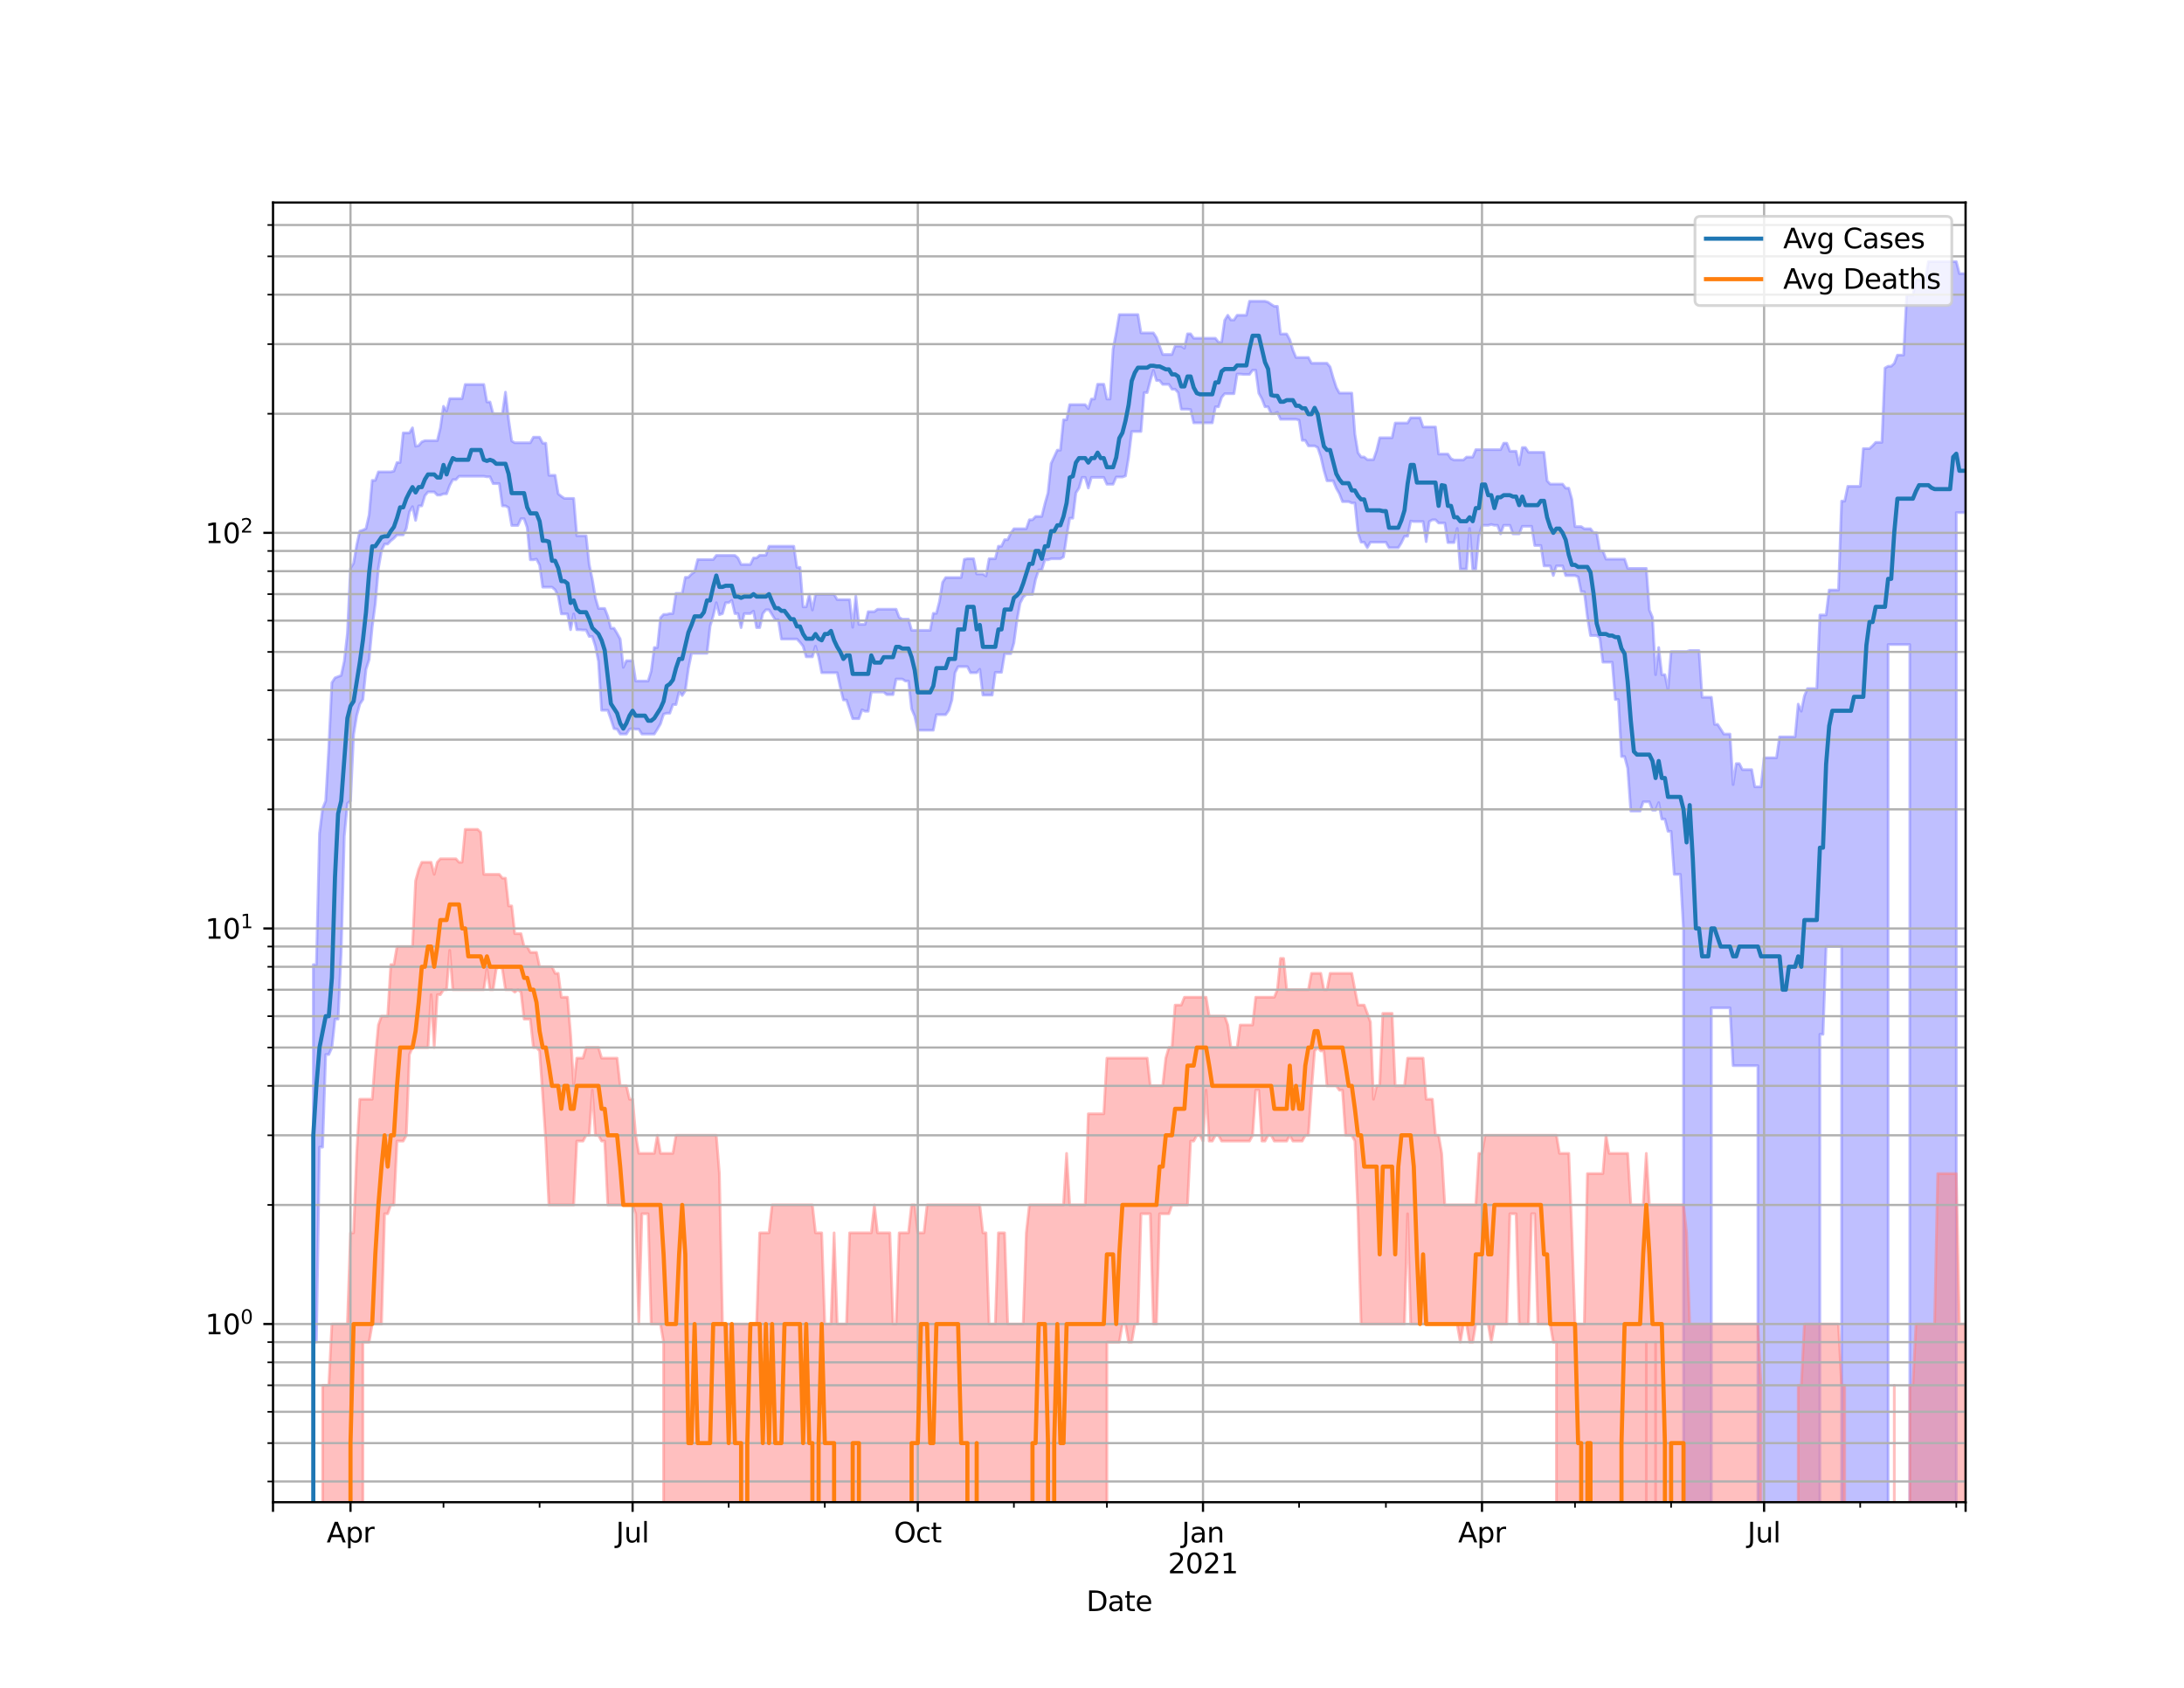 <?xml version="1.0" encoding="utf-8" standalone="no"?>
<!DOCTYPE svg PUBLIC "-//W3C//DTD SVG 1.1//EN"
  "http://www.w3.org/Graphics/SVG/1.1/DTD/svg11.dtd">
<svg height="612pt" version="1.1" viewBox="0 0 792 612" width="792pt" xmlns="http://www.w3.org/2000/svg" xmlns:xlink="http://www.w3.org/1999/xlink">
 <defs>
  <style type="text/css">*{stroke-linecap:butt;stroke-linejoin:round;}</style>
 </defs>
 <g id="figure_1">
  <g id="patch_1">
   <path d="M 0 612 
L 792 612 
L 792 0 
L 0 0 
z
" style="fill:#ffffff;"/>
  </g>
  <g id="axes_1">
   <g id="patch_2">
    <path d="M 99 544.68 
L 712.8 544.68 
L 712.8 73.44 
L 99 73.44 
z
" style="fill:#ffffff;"/>
   </g>
   <g id="PolyCollection_1">
    <path clip-path="url(#p68e2955192)" d="M 99 143916.836 
L 99 143916.836 
L 100.124 143916.836 
L 101.248 143916.836 
L 102.373 143916.836 
L 103.497 143916.836 
L 104.621 143916.836 
L 105.745 143916.836 
L 106.869 143916.836 
L 107.993 143916.836 
L 109.118 143916.836 
L 110.242 143916.836 
L 111.366 143916.836 
L 112.49 143916.836 
L 113.614 349.771 
L 114.738 349.771 
L 115.863 302.141 
L 116.987 293.155 
L 118.111 290.426 
L 119.235 270.967 
L 120.359 247.545 
L 121.484 245.782 
L 122.608 245.349 
L 123.732 244.919 
L 124.856 239.713 
L 125.98 229.661 
L 127.104 206.027 
L 128.229 204.217 
L 129.353 197.661 
L 130.477 192.588 
L 131.601 192.219 
L 132.725 191.67 
L 133.849 186.707 
L 134.974 174.191 
L 136.098 174.191 
L 137.222 171.101 
L 138.346 171.101 
L 139.47 171.101 
L 140.595 171.101 
L 141.719 171.101 
L 142.843 170.84 
L 143.967 167.701 
L 145.091 167.701 
L 146.215 156.974 
L 147.34 156.974 
L 148.464 156.974 
L 149.588 155.122 
L 150.712 161.786 
L 151.836 161.561 
L 152.96 160.226 
L 154.085 159.788 
L 155.209 159.788 
L 156.333 159.788 
L 157.457 159.788 
L 158.581 159.788 
L 159.705 155.122 
L 160.83 147.317 
L 161.954 149.04 
L 163.078 144.546 
L 164.202 144.546 
L 165.326 144.546 
L 166.451 144.546 
L 167.575 144.546 
L 168.699 139.402 
L 169.823 139.402 
L 170.947 139.402 
L 172.071 139.402 
L 173.196 139.402 
L 174.32 139.402 
L 175.444 139.402 
L 176.568 145.756 
L 177.692 145.756 
L 178.816 150.029 
L 179.941 150.029 
L 181.065 150.029 
L 182.189 150.029 
L 183.313 142.195 
L 184.437 152.119 
L 185.562 159.897 
L 186.686 160.557 
L 187.81 160.557 
L 188.934 160.557 
L 190.058 160.557 
L 191.182 160.557 
L 192.307 160.557 
L 193.431 158.525 
L 194.555 158.525 
L 195.679 158.525 
L 196.803 160.705 
L 197.927 160.705 
L 199.052 172.337 
L 200.176 172.337 
L 201.3 172.337 
L 202.424 179.059 
L 203.548 179.959 
L 204.673 180.719 
L 205.797 180.719 
L 206.921 180.719 
L 208.045 180.719 
L 209.169 194.276 
L 210.293 194.276 
L 211.418 194.276 
L 212.542 194.276 
L 213.666 204.665 
L 214.79 210.058 
L 215.914 216.776 
L 217.038 220.621 
L 218.163 220.621 
L 219.287 220.621 
L 220.411 223.491 
L 221.535 227.789 
L 222.659 227.789 
L 223.784 229.661 
L 224.908 231.708 
L 226.032 241.988 
L 227.156 239.582 
L 228.28 239.582 
L 229.404 239.582 
L 230.529 246.952 
L 231.653 246.952 
L 232.777 246.952 
L 233.901 246.952 
L 235.025 246.952 
L 236.149 243.366 
L 237.274 234.788 
L 238.398 234.788 
L 239.522 223.999 
L 240.646 222.786 
L 241.77 222.786 
L 242.895 222.486 
L 244.019 222.486 
L 245.143 215.16 
L 246.267 215.16 
L 247.391 215.16 
L 248.515 209.328 
L 249.64 209.328 
L 250.764 208.129 
L 251.888 207.342 
L 253.012 202.893 
L 254.136 202.893 
L 255.26 202.893 
L 256.385 202.893 
L 257.509 202.893 
L 258.633 202.893 
L 259.757 201.384 
L 260.881 201.384 
L 262.005 201.384 
L 263.13 201.384 
L 264.254 201.384 
L 265.378 201.384 
L 266.502 201.384 
L 267.626 202.314 
L 268.751 204.665 
L 269.875 204.665 
L 270.999 204.665 
L 272.123 204.665 
L 273.247 202.314 
L 274.371 202.314 
L 275.496 201.313 
L 276.62 201.313 
L 277.744 201.313 
L 278.868 198.064 
L 279.992 198.064 
L 281.116 198.064 
L 282.241 198.064 
L 283.365 198.064 
L 284.489 198.064 
L 285.613 198.064 
L 286.737 198.064 
L 287.862 198.064 
L 288.986 205.722 
L 290.11 205.722 
L 291.234 220.043 
L 292.358 220.043 
L 293.482 215.515 
L 294.607 221.204 
L 295.731 215.515 
L 296.855 215.515 
L 297.979 215.515 
L 299.103 215.515 
L 300.227 215.515 
L 301.352 215.515 
L 302.476 215.515 
L 303.6 217.416 
L 304.724 217.416 
L 305.848 217.416 
L 306.973 217.416 
L 308.097 217.416 
L 309.221 227.464 
L 310.345 216.142 
L 311.469 226.394 
L 312.593 226.394 
L 313.718 226.394 
L 314.842 221.792 
L 315.966 221.792 
L 317.09 221.792 
L 318.214 220.911 
L 319.338 220.911 
L 320.463 220.911 
L 321.587 220.911 
L 322.711 220.911 
L 323.835 220.911 
L 324.959 220.911 
L 326.084 223.897 
L 327.208 224.512 
L 328.332 224.512 
L 329.456 224.512 
L 330.58 228.553 
L 331.704 228.553 
L 332.829 228.553 
L 333.953 228.553 
L 335.077 228.553 
L 336.201 228.553 
L 337.325 228.553 
L 338.449 222.386 
L 339.574 222.386 
L 340.698 218.062 
L 341.822 211.129 
L 342.946 209.408 
L 344.07 209.408 
L 345.195 209.408 
L 346.319 209.408 
L 347.443 209.408 
L 348.567 209.408 
L 349.691 202.821 
L 350.815 202.603 
L 351.94 202.603 
L 353.064 202.603 
L 354.188 208.129 
L 355.312 208.129 
L 356.436 208.129 
L 357.56 208.845 
L 358.685 202.603 
L 359.809 202.603 
L 360.933 202.603 
L 362.057 198.064 
L 363.181 198.064 
L 364.305 195.686 
L 365.43 195.686 
L 366.554 193.332 
L 367.678 191.73 
L 368.802 191.73 
L 369.926 191.73 
L 371.051 191.73 
L 372.175 191.73 
L 373.299 188.471 
L 374.423 188.471 
L 375.547 187.27 
L 376.671 187.27 
L 377.796 187.27 
L 378.92 182.686 
L 380.044 178.712 
L 381.168 168.074 
L 382.292 165.626 
L 383.416 163.233 
L 384.541 163.233 
L 385.665 152.216 
L 386.789 152.216 
L 387.913 146.723 
L 389.037 146.723 
L 390.162 146.723 
L 391.286 146.723 
L 392.41 146.723 
L 393.534 146.723 
L 394.658 148.157 
L 395.782 144.689 
L 396.907 144.689 
L 398.031 139.324 
L 399.155 139.324 
L 400.279 139.324 
L 401.403 144.689 
L 402.527 144.689 
L 403.652 126.583 
L 404.776 120.712 
L 405.9 114.057 
L 407.024 114.057 
L 408.148 114.057 
L 409.273 114.057 
L 410.397 114.057 
L 411.521 114.057 
L 412.645 114.057 
L 413.769 120.712 
L 414.893 120.712 
L 416.018 120.712 
L 417.142 120.712 
L 418.266 120.712 
L 419.39 122.428 
L 420.514 125.502 
L 421.638 128.537 
L 422.763 128.537 
L 423.887 128.537 
L 425.011 128.537 
L 426.135 125.502 
L 427.259 125.502 
L 428.384 125.502 
L 429.508 126.263 
L 430.632 121.043 
L 431.756 121.043 
L 432.88 122.648 
L 434.004 122.648 
L 435.129 122.648 
L 436.253 122.648 
L 437.377 122.648 
L 438.501 122.648 
L 439.625 122.648 
L 440.749 122.648 
L 441.874 124.069 
L 442.998 124.069 
L 444.122 116.119 
L 445.246 114.302 
L 446.37 116.029 
L 447.495 116.029 
L 448.619 114.302 
L 449.743 114.302 
L 450.867 114.302 
L 451.991 114.302 
L 453.115 109.231 
L 454.24 109.231 
L 455.364 109.231 
L 456.488 109.231 
L 457.612 109.231 
L 458.736 109.231 
L 459.86 109.572 
L 460.985 110.358 
L 462.109 111.054 
L 463.233 111.054 
L 464.357 121.102 
L 465.481 121.102 
L 466.605 121.102 
L 467.73 123.192 
L 468.854 126.947 
L 469.978 129.628 
L 471.102 129.628 
L 472.226 129.628 
L 473.351 129.628 
L 474.475 129.628 
L 475.599 131.705 
L 476.723 131.705 
L 477.847 131.705 
L 478.971 131.705 
L 480.096 131.705 
L 481.22 131.705 
L 482.344 133.042 
L 483.468 137.007 
L 484.592 140.489 
L 485.716 142.526 
L 486.841 142.526 
L 487.965 142.526 
L 489.089 142.526 
L 490.213 142.526 
L 491.337 157.464 
L 492.462 164.163 
L 493.586 165.707 
L 494.71 165.707 
L 495.834 166.675 
L 496.958 166.675 
L 498.082 166.675 
L 499.207 163.387 
L 500.331 158.74 
L 501.455 158.74 
L 502.579 158.74 
L 503.703 158.74 
L 504.827 158.74 
L 505.952 153.388 
L 507.076 153.388 
L 508.2 153.388 
L 509.324 153.388 
L 510.448 153.388 
L 511.573 151.478 
L 512.697 151.478 
L 513.821 151.478 
L 514.945 151.478 
L 516.069 154.818 
L 517.193 154.818 
L 518.318 154.818 
L 519.442 154.818 
L 520.566 154.818 
L 521.69 164.634 
L 522.814 164.634 
L 523.938 164.634 
L 525.063 164.634 
L 526.187 166.31 
L 527.311 166.798 
L 528.435 166.798 
L 529.559 166.798 
L 530.684 166.798 
L 531.808 165.747 
L 532.932 165.747 
L 534.056 165.747 
L 535.18 163.04 
L 536.304 163.04 
L 537.429 163.04 
L 538.553 163.04 
L 539.677 163.04 
L 540.801 163.04 
L 541.925 163.04 
L 543.049 163.04 
L 544.174 163.04 
L 545.298 160.705 
L 546.422 160.705 
L 547.546 163.619 
L 548.67 163.619 
L 549.795 163.619 
L 550.919 168.534 
L 552.043 162.277 
L 553.167 162.277 
L 554.291 164.007 
L 555.415 164.007 
L 556.54 164.007 
L 557.664 164.007 
L 558.788 164.007 
L 559.912 164.007 
L 561.036 174.329 
L 562.16 175.537 
L 563.285 175.537 
L 564.409 175.537 
L 565.533 175.537 
L 566.657 175.537 
L 567.781 177.008 
L 568.905 177.008 
L 570.03 181.076 
L 571.154 190.944 
L 572.278 190.944 
L 573.402 190.944 
L 574.526 191.73 
L 575.651 191.73 
L 576.775 191.73 
L 577.899 193.208 
L 579.023 193.208 
L 580.147 199.771 
L 581.271 199.771 
L 582.396 202.748 
L 583.52 202.748 
L 584.644 202.748 
L 585.768 202.748 
L 586.892 202.748 
L 588.016 202.748 
L 589.141 202.748 
L 590.265 206.104 
L 591.389 206.104 
L 592.513 206.104 
L 593.637 206.104 
L 594.762 206.104 
L 595.886 206.104 
L 597.01 206.104 
L 598.134 221.204 
L 599.258 223.897 
L 600.382 244.634 
L 601.507 234.788 
L 602.631 244.634 
L 603.755 244.634 
L 604.879 250.131 
L 606.003 236.262 
L 607.127 236.262 
L 608.252 236.262 
L 609.376 236.262 
L 610.5 236.262 
L 611.624 236.262 
L 612.748 235.89 
L 613.873 235.89 
L 614.997 235.89 
L 616.121 235.89 
L 617.245 252.83 
L 618.369 252.83 
L 619.493 252.83 
L 620.618 252.83 
L 621.742 262.649 
L 622.866 262.649 
L 623.99 264.382 
L 625.114 266.165 
L 626.238 266.165 
L 627.363 266.165 
L 628.487 284.489 
L 629.611 276.883 
L 630.735 276.883 
L 631.859 279.069 
L 632.984 279.069 
L 634.108 279.069 
L 635.232 279.069 
L 636.356 285.303 
L 637.48 285.303 
L 638.604 285.303 
L 639.729 274.771 
L 640.853 274.771 
L 641.977 274.771 
L 643.101 274.771 
L 644.225 274.771 
L 645.349 267.178 
L 646.474 267.178 
L 647.598 267.178 
L 648.722 267.178 
L 649.846 267.178 
L 650.97 267.178 
L 652.095 255.312 
L 653.219 257.897 
L 654.343 252.345 
L 655.467 249.667 
L 656.591 249.667 
L 657.715 249.667 
L 658.84 249.667 
L 659.964 222.986 
L 661.088 222.986 
L 662.212 222.986 
L 663.336 213.932 
L 664.46 213.932 
L 665.585 213.932 
L 666.709 213.932 
L 667.833 181.695 
L 668.957 181.695 
L 670.081 176.339 
L 671.205 176.339 
L 672.33 176.339 
L 673.454 176.339 
L 674.578 176.339 
L 675.702 162.658 
L 676.826 162.658 
L 677.951 162.658 
L 679.075 161.636 
L 680.199 160.41 
L 681.323 160.41 
L 682.447 160.41 
L 683.571 133.446 
L 684.696 132.805 
L 685.82 132.805 
L 686.944 131.751 
L 688.068 128.758 
L 689.192 128.758 
L 690.316 128.758 
L 691.441 107.006 
L 692.565 107.006 
L 693.689 107.006 
L 694.813 101.496 
L 695.937 101.496 
L 697.062 101.496 
L 698.186 101.496 
L 699.31 94.86 
L 700.434 94.86 
L 701.558 94.86 
L 702.682 94.86 
L 703.807 94.86 
L 704.931 94.86 
L 706.055 94.86 
L 707.179 94.86 
L 708.303 94.86 
L 709.427 94.86 
L 710.552 99.209 
L 711.676 99.209 
L 712.8 99.209 
L 712.8 185.871 
L 712.8 185.871 
L 711.676 185.871 
L 710.552 185.871 
L 709.427 185.871 
L 708.303 143916.836 
L 707.179 143916.836 
L 706.055 143916.836 
L 704.931 143916.836 
L 703.807 143916.836 
L 702.682 143916.836 
L 701.558 143916.836 
L 700.434 143916.836 
L 699.31 143916.836 
L 698.186 143916.836 
L 697.062 143916.836 
L 695.937 143916.836 
L 694.813 143916.836 
L 693.689 143916.836 
L 692.565 233.704 
L 691.441 233.704 
L 690.316 233.704 
L 689.192 233.704 
L 688.068 233.704 
L 686.944 233.704 
L 685.82 233.704 
L 684.696 233.704 
L 683.571 143916.836 
L 682.447 143916.836 
L 681.323 143916.836 
L 680.199 143916.836 
L 679.075 143916.836 
L 677.951 143916.836 
L 676.826 143916.836 
L 675.702 143916.836 
L 674.578 143916.836 
L 673.454 143916.836 
L 672.33 143916.836 
L 671.205 143916.836 
L 670.081 143916.836 
L 668.957 143916.836 
L 667.833 343.208 
L 666.709 343.208 
L 665.585 343.208 
L 664.46 343.208 
L 663.336 343.208 
L 662.212 343.208 
L 661.088 375.029 
L 659.964 375.029 
L 658.84 143916.836 
L 657.715 143916.836 
L 656.591 143916.836 
L 655.467 143916.836 
L 654.343 143916.836 
L 653.219 143916.836 
L 652.095 143916.836 
L 650.97 143916.836 
L 649.846 143916.836 
L 648.722 143916.836 
L 647.598 143916.836 
L 646.474 143916.836 
L 645.349 143916.836 
L 644.225 143916.836 
L 643.101 143916.836 
L 641.977 143916.836 
L 640.853 143916.836 
L 639.729 143916.836 
L 638.604 143916.836 
L 637.48 386.387 
L 636.356 386.387 
L 635.232 386.387 
L 634.108 386.387 
L 632.984 386.387 
L 631.859 386.387 
L 630.735 386.387 
L 629.611 386.387 
L 628.487 386.387 
L 627.363 365.426 
L 626.238 365.426 
L 625.114 365.426 
L 623.99 365.426 
L 622.866 365.426 
L 621.742 365.426 
L 620.618 365.426 
L 619.493 143916.836 
L 618.369 143916.836 
L 617.245 143916.836 
L 616.121 143916.836 
L 614.997 143916.836 
L 613.873 143916.836 
L 612.748 143916.836 
L 611.624 143916.836 
L 610.5 337.271 
L 609.376 317.034 
L 608.252 317.034 
L 607.127 317.034 
L 606.003 301.429 
L 604.879 301.429 
L 603.755 296.99 
L 602.631 296.99 
L 601.507 291.023 
L 600.382 293.778 
L 599.258 293.778 
L 598.134 290.724 
L 597.01 290.724 
L 595.886 290.724 
L 594.762 294.092 
L 593.637 294.092 
L 592.513 294.092 
L 591.389 294.092 
L 590.265 278.576 
L 589.141 274.311 
L 588.016 274.311 
L 586.892 253.646 
L 585.768 253.646 
L 584.644 240.109 
L 583.52 240.109 
L 582.396 240.109 
L 581.271 240.109 
L 580.147 231.247 
L 579.023 230.449 
L 577.899 230.449 
L 576.775 230.449 
L 575.651 223.694 
L 574.526 214.543 
L 573.402 214.543 
L 572.278 209.166 
L 571.154 208.685 
L 570.03 208.685 
L 568.905 208.685 
L 567.781 208.685 
L 566.657 205.191 
L 565.533 205.191 
L 564.409 205.191 
L 563.285 208.685 
L 562.16 205.191 
L 561.036 205.191 
L 559.912 205.191 
L 558.788 197.795 
L 557.664 197.795 
L 556.54 197.795 
L 555.415 190.824 
L 554.291 190.824 
L 553.167 190.824 
L 552.043 190.824 
L 550.919 193.583 
L 549.795 193.583 
L 548.67 193.583 
L 547.546 190.466 
L 546.422 190.466 
L 545.298 190.466 
L 544.174 193.583 
L 543.049 190.466 
L 541.925 190.466 
L 540.801 190.168 
L 539.677 190.466 
L 538.553 190.466 
L 537.429 190.466 
L 536.304 194.403 
L 535.18 206.334 
L 534.056 206.334 
L 532.932 191.609 
L 531.808 206.334 
L 530.684 206.334 
L 529.559 206.334 
L 528.435 191.609 
L 527.311 196.732 
L 526.187 196.732 
L 525.063 196.732 
L 523.938 189.637 
L 522.814 189.637 
L 521.69 189.637 
L 520.566 188.471 
L 519.442 188.471 
L 518.318 189.11 
L 517.193 196.403 
L 516.069 189.11 
L 514.945 189.11 
L 513.821 189.11 
L 512.697 189.11 
L 511.573 188.935 
L 510.448 194.466 
L 509.324 194.466 
L 508.2 196.798 
L 507.076 198.605 
L 505.952 198.605 
L 504.827 198.605 
L 503.703 198.605 
L 502.579 196.6 
L 501.455 196.6 
L 500.331 196.6 
L 499.207 196.6 
L 498.082 196.6 
L 496.958 196.6 
L 495.834 198.605 
L 494.71 196.6 
L 493.586 196.6 
L 492.462 193.145 
L 491.337 182.372 
L 490.213 182.372 
L 489.089 181.902 
L 487.965 181.902 
L 486.841 181.902 
L 485.716 179.009 
L 484.592 177.056 
L 483.468 174.329 
L 482.344 174.329 
L 481.22 174.329 
L 480.096 170.449 
L 478.971 165.586 
L 477.847 162.277 
L 476.723 161.674 
L 475.599 161.674 
L 474.475 161.674 
L 473.351 159.678 
L 472.226 159.678 
L 471.102 152.345 
L 469.978 152.023 
L 468.854 152.023 
L 467.73 152.023 
L 466.605 152.023 
L 465.481 152.023 
L 464.357 152.023 
L 463.233 149.471 
L 462.109 150.029 
L 460.985 150.029 
L 459.86 147.496 
L 458.736 147.496 
L 457.612 144.603 
L 456.488 142.581 
L 455.364 134.215 
L 454.24 134.215 
L 453.115 135.756 
L 451.991 135.756 
L 450.867 135.756 
L 449.743 135.632 
L 448.619 135.632 
L 447.495 142.747 
L 446.37 142.747 
L 445.246 142.747 
L 444.122 142.747 
L 442.998 144.092 
L 441.874 147.496 
L 440.749 147.496 
L 439.625 153.323 
L 438.501 153.323 
L 437.377 153.323 
L 436.253 153.323 
L 435.129 153.323 
L 434.004 153.323 
L 432.88 153.323 
L 431.756 148.491 
L 430.632 148.369 
L 429.508 148.369 
L 428.384 148.369 
L 427.259 142.36 
L 426.135 141.133 
L 425.011 141.133 
L 423.887 139.376 
L 422.763 139.376 
L 421.638 139.376 
L 420.514 137.975 
L 419.39 137.975 
L 418.266 134.287 
L 417.142 137.975 
L 416.018 142.36 
L 414.893 142.36 
L 413.769 156.454 
L 412.645 156.454 
L 411.521 156.454 
L 410.397 156.454 
L 409.273 165.787 
L 408.148 172.56 
L 407.024 172.964 
L 405.9 172.964 
L 404.776 172.964 
L 403.652 175.584 
L 402.527 175.584 
L 401.403 175.584 
L 400.279 173.099 
L 399.155 173.099 
L 398.031 173.099 
L 396.907 173.099 
L 395.782 173.099 
L 394.658 176.96 
L 393.534 173.099 
L 392.41 173.099 
L 391.286 176.96 
L 390.162 178.712 
L 389.037 187.897 
L 387.913 187.897 
L 386.789 194.593 
L 385.665 201.955 
L 384.541 202.603 
L 383.416 202.603 
L 382.292 202.603 
L 381.168 202.603 
L 380.044 202.966 
L 378.92 202.966 
L 377.796 206.643 
L 376.671 206.643 
L 375.547 210.058 
L 374.423 215.515 
L 373.299 215.515 
L 372.175 215.515 
L 371.051 216.504 
L 369.926 218.715 
L 368.802 224.822 
L 367.678 233.11 
L 366.554 237.013 
L 365.43 237.013 
L 364.305 237.013 
L 363.181 243.786 
L 362.057 243.786 
L 360.933 243.786 
L 359.809 252.024 
L 358.685 252.024 
L 357.56 252.024 
L 356.436 252.024 
L 355.312 242.674 
L 354.188 243.926 
L 353.064 243.926 
L 351.94 243.926 
L 350.815 241.716 
L 349.691 241.716 
L 348.567 241.716 
L 347.443 241.716 
L 346.319 243.926 
L 345.195 253.811 
L 344.07 257.546 
L 342.946 259.141 
L 341.822 259.141 
L 340.698 259.141 
L 339.574 259.141 
L 338.449 264.774 
L 337.325 264.774 
L 336.201 264.774 
L 335.077 264.774 
L 333.953 264.774 
L 332.829 264.774 
L 331.704 259.682 
L 330.58 257.024 
L 329.456 246.952 
L 328.332 246.952 
L 327.208 246.218 
L 326.084 246.218 
L 324.959 246.218 
L 323.835 251.864 
L 322.711 251.864 
L 321.587 251.864 
L 320.463 250.913 
L 319.338 250.913 
L 318.214 250.913 
L 317.09 250.913 
L 315.966 250.913 
L 314.842 257.897 
L 313.718 257.897 
L 312.593 257.372 
L 311.469 260.594 
L 310.345 260.594 
L 309.221 260.594 
L 308.097 257.197 
L 306.973 253.811 
L 305.848 253.811 
L 304.724 249.206 
L 303.6 243.926 
L 302.476 243.926 
L 301.352 243.926 
L 300.227 243.926 
L 299.103 243.926 
L 297.979 243.926 
L 296.855 238.156 
L 295.731 234.304 
L 294.607 238.156 
L 293.482 238.156 
L 292.358 238.156 
L 291.234 234.304 
L 290.11 232.874 
L 288.986 231.708 
L 287.862 231.708 
L 286.737 231.708 
L 285.613 231.708 
L 284.489 231.708 
L 283.365 231.708 
L 282.241 224.718 
L 281.116 224.718 
L 279.992 222.886 
L 278.868 221.106 
L 277.744 221.106 
L 276.62 222.486 
L 275.496 227.572 
L 274.371 227.572 
L 273.247 221.595 
L 272.123 222.486 
L 270.999 222.486 
L 269.875 222.486 
L 268.751 227.572 
L 267.626 222.486 
L 266.502 222.486 
L 265.378 217.692 
L 264.254 218.528 
L 263.13 218.528 
L 262.005 222.486 
L 260.881 222.886 
L 259.757 218.528 
L 258.633 223.289 
L 257.509 227.034 
L 256.385 236.887 
L 255.26 236.887 
L 254.136 236.887 
L 253.012 236.887 
L 251.888 236.887 
L 250.764 236.887 
L 249.64 242.399 
L 248.515 250.443 
L 247.391 252.184 
L 246.267 250.756 
L 245.143 255.481 
L 244.019 255.481 
L 242.895 258.605 
L 241.77 258.605 
L 240.646 258.962 
L 239.522 262.46 
L 238.398 264.382 
L 237.274 266.165 
L 236.149 266.165 
L 235.025 266.165 
L 233.901 266.165 
L 232.777 266.165 
L 231.653 264.382 
L 230.529 264.382 
L 229.404 264.187 
L 228.28 264.382 
L 227.156 266.165 
L 226.032 266.165 
L 224.908 266.165 
L 223.784 264.382 
L 222.659 264.187 
L 221.535 260.778 
L 220.411 257.546 
L 219.287 257.546 
L 218.163 257.546 
L 217.038 239.845 
L 215.914 234.304 
L 214.79 230.79 
L 213.666 230.79 
L 212.542 228.443 
L 211.418 228.443 
L 210.293 228.334 
L 209.169 228.334 
L 208.045 222.586 
L 206.921 228.334 
L 205.797 222.586 
L 204.673 222.586 
L 203.548 222.586 
L 202.424 216.052 
L 201.3 213.845 
L 200.176 212.898 
L 199.052 212.898 
L 197.927 212.898 
L 196.803 212.898 
L 195.679 204.89 
L 194.555 202.748 
L 193.431 202.966 
L 192.307 202.966 
L 191.182 191.306 
L 190.058 188.068 
L 188.934 188.068 
L 187.81 190.525 
L 186.686 190.525 
L 185.562 190.525 
L 184.437 184.07 
L 183.313 183.427 
L 182.189 183.427 
L 181.065 175.349 
L 179.941 175.349 
L 178.816 175.349 
L 177.692 172.874 
L 176.568 172.874 
L 175.444 172.694 
L 174.32 172.694 
L 173.196 172.694 
L 172.071 172.694 
L 170.947 172.694 
L 169.823 172.694 
L 168.699 172.694 
L 167.575 172.694 
L 166.451 172.694 
L 165.326 173.916 
L 164.202 173.916 
L 163.078 176.007 
L 161.954 179.059 
L 160.83 179.059 
L 159.705 179.507 
L 158.581 179.507 
L 157.457 178.368 
L 156.333 178.368 
L 155.209 178.368 
L 154.085 179.707 
L 152.96 183.427 
L 151.836 183.427 
L 150.712 188.703 
L 149.588 183.694 
L 148.464 185.649 
L 147.34 191.609 
L 146.215 193.96 
L 145.091 193.96 
L 143.967 193.96 
L 142.843 195.169 
L 141.719 196.076 
L 140.595 197.261 
L 139.47 197.261 
L 138.346 199.633 
L 137.222 206.027 
L 136.098 218.903 
L 134.974 227.248 
L 133.849 239.19 
L 132.725 242.674 
L 131.601 253.646 
L 130.477 255.312 
L 129.353 259.501 
L 128.229 266.366 
L 127.104 290.426 
L 125.98 291.323 
L 124.856 303.224 
L 123.732 345.32 
L 122.608 369.513 
L 121.484 369.513 
L 120.359 379.823 
L 119.235 382.366 
L 118.111 382.366 
L 116.987 415.942 
L 115.863 415.942 
L 114.738 486.645 
L 113.614 486.645 
L 112.49 143916.836 
L 111.366 143916.836 
L 110.242 143916.836 
L 109.118 143916.836 
L 107.993 143916.836 
L 106.869 143916.836 
L 105.745 143916.836 
L 104.621 143916.836 
L 103.497 143916.836 
L 102.373 143916.836 
L 101.248 143916.836 
L 100.124 143916.836 
L 99 143916.836 
z
" style="fill:#8080ff;fill-opacity:0.5;stroke:#8080ff;stroke-opacity:0.5;"/>
   </g>
   <g id="PolyCollection_2">
    <path clip-path="url(#p68e2955192)" d="M 99 143916.836 
L 99 143916.836 
L 100.124 143916.836 
L 101.248 143916.836 
L 102.373 143916.836 
L 103.497 143916.836 
L 104.621 143916.836 
L 105.745 143916.836 
L 106.869 143916.836 
L 107.993 143916.836 
L 109.118 143916.836 
L 110.242 143916.836 
L 111.366 143916.836 
L 112.49 143916.836 
L 113.614 143916.836 
L 114.738 143916.836 
L 115.863 143916.836 
L 116.987 502.3 
L 118.111 502.3 
L 119.235 502.3 
L 120.359 480.081 
L 121.484 480.081 
L 122.608 480.081 
L 123.732 480.081 
L 124.856 480.081 
L 125.98 480.081 
L 127.104 447.026 
L 128.229 447.026 
L 129.353 418.208 
L 130.477 398.58 
L 131.601 398.58 
L 132.725 398.58 
L 133.849 398.58 
L 134.974 398.58 
L 136.098 383.678 
L 137.222 371.661 
L 138.346 368.466 
L 139.47 368.466 
L 140.595 368.466 
L 141.719 349.771 
L 142.843 349.771 
L 143.967 343.208 
L 145.091 343.208 
L 146.215 343.208 
L 147.34 343.208 
L 148.464 343.208 
L 149.588 343.208 
L 150.712 319.35 
L 151.836 315.241 
L 152.96 312.645 
L 154.085 312.645 
L 155.209 312.645 
L 156.333 312.645 
L 157.457 317.034 
L 158.581 312.645 
L 159.705 311.387 
L 160.83 311.387 
L 161.954 311.387 
L 163.078 311.387 
L 164.202 311.387 
L 165.326 311.387 
L 166.451 312.645 
L 167.575 312.645 
L 168.699 300.725 
L 169.823 300.725 
L 170.947 300.725 
L 172.071 300.725 
L 173.196 300.725 
L 174.32 301.784 
L 175.444 317.034 
L 176.568 317.034 
L 177.692 317.034 
L 178.816 317.034 
L 179.941 317.034 
L 181.065 317.034 
L 182.189 318.413 
L 183.313 318.413 
L 184.437 328.482 
L 185.562 328.482 
L 186.686 338.542 
L 187.81 338.542 
L 188.934 338.542 
L 190.058 343.208 
L 191.182 343.208 
L 192.307 345.32 
L 193.431 345.32 
L 194.555 345.32 
L 195.679 350.545 
L 196.803 350.545 
L 197.927 350.545 
L 199.052 350.545 
L 200.176 350.545 
L 201.3 352.926 
L 202.424 352.926 
L 203.548 361.592 
L 204.673 361.592 
L 205.797 361.592 
L 206.921 375.029 
L 208.045 393.724 
L 209.169 383.678 
L 210.293 383.678 
L 211.418 383.678 
L 212.542 379.823 
L 213.666 379.823 
L 214.79 379.823 
L 215.914 379.823 
L 217.038 379.823 
L 218.163 383.678 
L 219.287 383.678 
L 220.411 383.678 
L 221.535 383.678 
L 222.659 383.678 
L 223.784 383.678 
L 224.908 393.724 
L 226.032 393.724 
L 227.156 393.724 
L 228.28 398.58 
L 229.404 398.58 
L 230.529 411.645 
L 231.653 418.208 
L 232.777 418.208 
L 233.901 418.208 
L 235.025 418.208 
L 236.149 418.208 
L 237.274 418.208 
L 238.398 411.645 
L 239.522 418.208 
L 240.646 418.208 
L 241.77 418.208 
L 242.895 418.208 
L 244.019 418.208 
L 245.143 411.645 
L 246.267 411.645 
L 247.391 411.645 
L 248.515 411.645 
L 249.64 411.645 
L 250.764 411.645 
L 251.888 411.645 
L 253.012 411.645 
L 254.136 411.645 
L 255.26 411.645 
L 256.385 411.645 
L 257.509 411.645 
L 258.633 411.645 
L 259.757 411.645 
L 260.881 425.545 
L 262.005 480.081 
L 263.13 480.081 
L 264.254 480.081 
L 265.378 480.081 
L 266.502 480.081 
L 267.626 480.081 
L 268.751 480.081 
L 269.875 480.081 
L 270.999 480.081 
L 272.123 480.081 
L 273.247 480.081 
L 274.371 480.081 
L 275.496 447.026 
L 276.62 447.026 
L 277.744 447.026 
L 278.868 447.026 
L 279.992 436.902 
L 281.116 436.902 
L 282.241 436.902 
L 283.365 436.902 
L 284.489 436.902 
L 285.613 436.902 
L 286.737 436.902 
L 287.862 436.902 
L 288.986 436.902 
L 290.11 436.902 
L 291.234 436.902 
L 292.358 436.902 
L 293.482 436.902 
L 294.607 436.902 
L 295.731 447.026 
L 296.855 447.026 
L 297.979 447.026 
L 299.103 480.081 
L 300.227 480.081 
L 301.352 480.081 
L 302.476 447.026 
L 303.6 480.081 
L 304.724 480.081 
L 305.848 480.081 
L 306.973 480.081 
L 308.097 447.026 
L 309.221 447.026 
L 310.345 447.026 
L 311.469 447.026 
L 312.593 447.026 
L 313.718 447.026 
L 314.842 447.026 
L 315.966 447.026 
L 317.09 436.902 
L 318.214 447.026 
L 319.338 447.026 
L 320.463 447.026 
L 321.587 447.026 
L 322.711 447.026 
L 323.835 480.081 
L 324.959 480.081 
L 326.084 447.026 
L 327.208 447.026 
L 328.332 447.026 
L 329.456 447.026 
L 330.58 436.902 
L 331.704 436.902 
L 332.829 447.026 
L 333.953 447.026 
L 335.077 447.026 
L 336.201 436.902 
L 337.325 436.902 
L 338.449 436.902 
L 339.574 436.902 
L 340.698 436.902 
L 341.822 436.902 
L 342.946 436.902 
L 344.07 436.902 
L 345.195 436.902 
L 346.319 436.902 
L 347.443 436.902 
L 348.567 436.902 
L 349.691 436.902 
L 350.815 436.902 
L 351.94 436.902 
L 353.064 436.902 
L 354.188 436.902 
L 355.312 436.902 
L 356.436 447.026 
L 357.56 447.026 
L 358.685 480.081 
L 359.809 480.081 
L 360.933 480.081 
L 362.057 447.026 
L 363.181 447.026 
L 364.305 447.026 
L 365.43 480.081 
L 366.554 480.081 
L 367.678 480.081 
L 368.802 480.081 
L 369.926 480.081 
L 371.051 480.081 
L 372.175 447.026 
L 373.299 436.902 
L 374.423 436.902 
L 375.547 436.902 
L 376.671 436.902 
L 377.796 436.902 
L 378.92 436.902 
L 380.044 436.902 
L 381.168 436.902 
L 382.292 436.902 
L 383.416 436.902 
L 384.541 436.902 
L 385.665 436.902 
L 386.789 418.208 
L 387.913 436.902 
L 389.037 436.902 
L 390.162 436.902 
L 391.286 436.902 
L 392.41 436.902 
L 393.534 436.902 
L 394.658 403.848 
L 395.782 403.848 
L 396.907 403.848 
L 398.031 403.848 
L 399.155 403.848 
L 400.279 403.848 
L 401.403 383.678 
L 402.527 383.678 
L 403.652 383.678 
L 404.776 383.678 
L 405.9 383.678 
L 407.024 383.678 
L 408.148 383.678 
L 409.273 383.678 
L 410.397 383.678 
L 411.521 383.678 
L 412.645 383.678 
L 413.769 383.678 
L 414.893 383.678 
L 416.018 383.678 
L 417.142 393.724 
L 418.266 393.724 
L 419.39 393.724 
L 420.514 393.724 
L 421.638 393.724 
L 422.763 383.678 
L 423.887 379.823 
L 425.011 379.823 
L 426.135 364.445 
L 427.259 364.445 
L 428.384 364.445 
L 429.508 361.592 
L 430.632 361.592 
L 431.756 361.592 
L 432.88 361.592 
L 434.004 361.592 
L 435.129 361.592 
L 436.253 361.592 
L 437.377 361.592 
L 438.501 368.466 
L 439.625 368.466 
L 440.749 368.466 
L 441.874 368.466 
L 442.998 368.466 
L 444.122 368.466 
L 445.246 371.661 
L 446.37 379.823 
L 447.495 379.823 
L 448.619 379.823 
L 449.743 371.661 
L 450.867 371.661 
L 451.991 371.661 
L 453.115 371.661 
L 454.24 371.661 
L 455.364 361.592 
L 456.488 361.592 
L 457.612 361.592 
L 458.736 361.592 
L 459.86 361.592 
L 460.985 361.592 
L 462.109 361.592 
L 463.233 358.863 
L 464.357 347.506 
L 465.481 347.506 
L 466.605 358.863 
L 467.73 358.863 
L 468.854 358.863 
L 469.978 358.863 
L 471.102 358.863 
L 472.226 358.863 
L 473.351 358.863 
L 474.475 358.863 
L 475.599 352.926 
L 476.723 352.926 
L 477.847 352.926 
L 478.971 352.926 
L 480.096 358.863 
L 481.22 358.863 
L 482.344 352.926 
L 483.468 352.926 
L 484.592 352.926 
L 485.716 352.926 
L 486.841 352.926 
L 487.965 352.926 
L 489.089 352.926 
L 490.213 352.926 
L 491.337 358.863 
L 492.462 364.445 
L 493.586 364.445 
L 494.71 364.445 
L 495.834 367.436 
L 496.958 370.578 
L 498.082 398.58 
L 499.207 393.724 
L 500.331 393.724 
L 501.455 367.436 
L 502.579 367.436 
L 503.703 367.436 
L 504.827 367.436 
L 505.952 393.724 
L 507.076 393.724 
L 508.2 393.724 
L 509.324 393.724 
L 510.448 383.678 
L 511.573 383.678 
L 512.697 383.678 
L 513.821 383.678 
L 514.945 383.678 
L 516.069 383.678 
L 517.193 398.58 
L 518.318 398.58 
L 519.442 398.58 
L 520.566 411.645 
L 521.69 411.645 
L 522.814 418.208 
L 523.938 436.902 
L 525.063 436.902 
L 526.187 436.902 
L 527.311 436.902 
L 528.435 436.902 
L 529.559 436.902 
L 530.684 436.902 
L 531.808 436.902 
L 532.932 436.902 
L 534.056 436.902 
L 535.18 436.902 
L 536.304 418.208 
L 537.429 418.208 
L 538.553 411.645 
L 539.677 411.645 
L 540.801 411.645 
L 541.925 411.645 
L 543.049 411.645 
L 544.174 411.645 
L 545.298 411.645 
L 546.422 411.645 
L 547.546 411.645 
L 548.67 411.645 
L 549.795 411.645 
L 550.919 411.645 
L 552.043 411.645 
L 553.167 411.645 
L 554.291 411.645 
L 555.415 411.645 
L 556.54 411.645 
L 557.664 411.645 
L 558.788 411.645 
L 559.912 411.645 
L 561.036 411.645 
L 562.16 411.645 
L 563.285 411.645 
L 564.409 411.645 
L 565.533 418.208 
L 566.657 418.208 
L 567.781 418.208 
L 568.905 418.208 
L 570.03 447.026 
L 571.154 480.081 
L 572.278 480.081 
L 573.402 480.081 
L 574.526 480.081 
L 575.651 425.545 
L 576.775 425.545 
L 577.899 425.545 
L 579.023 425.545 
L 580.147 425.545 
L 581.271 425.545 
L 582.396 411.645 
L 583.52 418.208 
L 584.644 418.208 
L 585.768 418.208 
L 586.892 418.208 
L 588.016 418.208 
L 589.141 418.208 
L 590.265 418.208 
L 591.389 436.902 
L 592.513 436.902 
L 593.637 436.902 
L 594.762 436.902 
L 595.886 436.902 
L 597.01 418.208 
L 598.134 436.902 
L 599.258 436.902 
L 600.382 436.902 
L 601.507 436.902 
L 602.631 436.902 
L 603.755 436.902 
L 604.879 436.902 
L 606.003 436.902 
L 607.127 436.902 
L 608.252 436.902 
L 609.376 436.902 
L 610.5 436.902 
L 611.624 447.026 
L 612.748 480.081 
L 613.873 480.081 
L 614.997 480.081 
L 616.121 480.081 
L 617.245 480.081 
L 618.369 480.081 
L 619.493 480.081 
L 620.618 480.081 
L 621.742 480.081 
L 622.866 480.081 
L 623.99 480.081 
L 625.114 480.081 
L 626.238 480.081 
L 627.363 480.081 
L 628.487 480.081 
L 629.611 480.081 
L 630.735 480.081 
L 631.859 480.081 
L 632.984 480.081 
L 634.108 480.081 
L 635.232 480.081 
L 636.356 480.081 
L 637.48 480.081 
L 638.604 502.3 
L 639.729 143916.836 
L 640.853 143916.836 
L 641.977 143916.836 
L 643.101 143916.836 
L 644.225 143916.836 
L 645.349 143916.836 
L 646.474 143916.836 
L 647.598 143916.836 
L 648.722 143916.836 
L 649.846 143916.836 
L 650.97 143916.836 
L 652.095 502.3 
L 653.219 502.3 
L 654.343 480.081 
L 655.467 480.081 
L 656.591 480.081 
L 657.715 480.081 
L 658.84 480.081 
L 659.964 480.081 
L 661.088 480.081 
L 662.212 480.081 
L 663.336 480.081 
L 664.46 480.081 
L 665.585 480.081 
L 666.709 480.081 
L 667.833 502.3 
L 668.957 502.3 
L 670.081 143916.836 
L 671.205 143916.836 
L 672.33 143916.836 
L 673.454 143916.836 
L 674.578 143916.836 
L 675.702 143916.836 
L 676.826 143916.836 
L 677.951 143916.836 
L 679.075 143916.836 
L 680.199 143916.836 
L 681.323 143916.836 
L 682.447 143916.836 
L 683.571 143916.836 
L 684.696 143916.836 
L 685.82 143916.836 
L 686.944 502.3 
L 688.068 143916.836 
L 689.192 143916.836 
L 690.316 143916.836 
L 691.441 143916.836 
L 692.565 502.3 
L 693.689 502.3 
L 694.813 480.081 
L 695.937 480.081 
L 697.062 480.081 
L 698.186 480.081 
L 699.31 480.081 
L 700.434 480.081 
L 701.558 480.081 
L 702.682 425.545 
L 703.807 425.545 
L 704.931 425.545 
L 706.055 425.545 
L 707.179 425.545 
L 708.303 425.545 
L 709.427 425.545 
L 710.552 480.081 
L 711.676 480.081 
L 712.8 480.081 
L 712.8 143916.836 
L 712.8 143916.836 
L 711.676 143916.836 
L 710.552 143916.836 
L 709.427 143916.836 
L 708.303 143916.836 
L 707.179 143916.836 
L 706.055 143916.836 
L 704.931 143916.836 
L 703.807 143916.836 
L 702.682 143916.836 
L 701.558 143916.836 
L 700.434 143916.836 
L 699.31 143916.836 
L 698.186 143916.836 
L 697.062 143916.836 
L 695.937 143916.836 
L 694.813 143916.836 
L 693.689 143916.836 
L 692.565 143916.836 
L 691.441 143916.836 
L 690.316 143916.836 
L 689.192 143916.836 
L 688.068 143916.836 
L 686.944 143916.836 
L 685.82 143916.836 
L 684.696 143916.836 
L 683.571 143916.836 
L 682.447 143916.836 
L 681.323 143916.836 
L 680.199 143916.836 
L 679.075 143916.836 
L 677.951 143916.836 
L 676.826 143916.836 
L 675.702 143916.836 
L 674.578 143916.836 
L 673.454 143916.836 
L 672.33 143916.836 
L 671.205 143916.836 
L 670.081 143916.836 
L 668.957 143916.836 
L 667.833 143916.836 
L 666.709 143916.836 
L 665.585 143916.836 
L 664.46 143916.836 
L 663.336 143916.836 
L 662.212 143916.836 
L 661.088 143916.836 
L 659.964 143916.836 
L 658.84 143916.836 
L 657.715 143916.836 
L 656.591 143916.836 
L 655.467 143916.836 
L 654.343 143916.836 
L 653.219 143916.836 
L 652.095 143916.836 
L 650.97 143916.836 
L 649.846 143916.836 
L 648.722 143916.836 
L 647.598 143916.836 
L 646.474 143916.836 
L 645.349 143916.836 
L 644.225 143916.836 
L 643.101 143916.836 
L 641.977 143916.836 
L 640.853 143916.836 
L 639.729 143916.836 
L 638.604 143916.836 
L 637.48 143916.836 
L 636.356 143916.836 
L 635.232 143916.836 
L 634.108 143916.836 
L 632.984 143916.836 
L 631.859 143916.836 
L 630.735 143916.836 
L 629.611 143916.836 
L 628.487 143916.836 
L 627.363 143916.836 
L 626.238 143916.836 
L 625.114 143916.836 
L 623.99 143916.836 
L 622.866 143916.836 
L 621.742 143916.836 
L 620.618 143916.836 
L 619.493 143916.836 
L 618.369 143916.836 
L 617.245 143916.836 
L 616.121 143916.836 
L 614.997 143916.836 
L 613.873 143916.836 
L 612.748 143916.836 
L 611.624 143916.836 
L 610.5 143916.836 
L 609.376 143916.836 
L 608.252 143916.836 
L 607.127 143916.836 
L 606.003 143916.836 
L 604.879 143916.836 
L 603.755 143916.836 
L 602.631 143916.836 
L 601.507 143916.836 
L 600.382 486.645 
L 599.258 143916.836 
L 598.134 143916.836 
L 597.01 486.645 
L 595.886 143916.836 
L 594.762 143916.836 
L 593.637 143916.836 
L 592.513 143916.836 
L 591.389 143916.836 
L 590.265 143916.836 
L 589.141 143916.836 
L 588.016 143916.836 
L 586.892 143916.836 
L 585.768 143916.836 
L 584.644 143916.836 
L 583.52 143916.836 
L 582.396 143916.836 
L 581.271 143916.836 
L 580.147 143916.836 
L 579.023 143916.836 
L 577.899 143916.836 
L 576.775 143916.836 
L 575.651 143916.836 
L 574.526 143916.836 
L 573.402 143916.836 
L 572.278 143916.836 
L 571.154 143916.836 
L 570.03 143916.836 
L 568.905 143916.836 
L 567.781 143916.836 
L 566.657 143916.836 
L 565.533 143916.836 
L 564.409 486.645 
L 563.285 486.645 
L 562.16 480.081 
L 561.036 480.081 
L 559.912 480.081 
L 558.788 480.081 
L 557.664 480.081 
L 556.54 440.098 
L 555.415 440.098 
L 554.291 480.081 
L 553.167 480.081 
L 552.043 480.081 
L 550.919 480.081 
L 549.795 440.098 
L 548.67 440.098 
L 547.546 440.098 
L 546.422 480.081 
L 545.298 480.081 
L 544.174 480.081 
L 543.049 480.081 
L 541.925 480.081 
L 540.801 486.645 
L 539.677 480.081 
L 538.553 480.081 
L 537.429 480.081 
L 536.304 480.081 
L 535.18 480.081 
L 534.056 486.645 
L 532.932 486.645 
L 531.808 480.081 
L 530.684 480.081 
L 529.559 486.645 
L 528.435 480.081 
L 527.311 480.081 
L 526.187 480.081 
L 525.063 480.081 
L 523.938 480.081 
L 522.814 480.081 
L 521.69 480.081 
L 520.566 480.081 
L 519.442 480.081 
L 518.318 480.081 
L 517.193 480.081 
L 516.069 480.081 
L 514.945 480.081 
L 513.821 480.081 
L 512.697 480.081 
L 511.573 480.081 
L 510.448 440.098 
L 509.324 480.081 
L 508.2 480.081 
L 507.076 480.081 
L 505.952 480.081 
L 504.827 480.081 
L 503.703 480.081 
L 502.579 480.081 
L 501.455 480.081 
L 500.331 480.081 
L 499.207 480.081 
L 498.082 480.081 
L 496.958 480.081 
L 495.834 480.081 
L 494.71 480.081 
L 493.586 480.081 
L 492.462 440.098 
L 491.337 413.756 
L 490.213 411.645 
L 489.089 411.645 
L 487.965 411.645 
L 486.841 395.301 
L 485.716 395.301 
L 484.592 393.724 
L 483.468 393.724 
L 482.344 393.724 
L 481.22 393.724 
L 480.096 381.082 
L 478.971 381.082 
L 477.847 379.823 
L 476.723 381.082 
L 475.599 395.301 
L 474.475 411.645 
L 473.351 411.645 
L 472.226 413.756 
L 471.102 413.756 
L 469.978 413.756 
L 468.854 413.756 
L 467.73 411.645 
L 466.605 413.756 
L 465.481 413.756 
L 464.357 413.756 
L 463.233 413.756 
L 462.109 413.756 
L 460.985 411.645 
L 459.86 411.645 
L 458.736 413.756 
L 457.612 413.756 
L 456.488 395.301 
L 455.364 395.301 
L 454.24 411.645 
L 453.115 413.756 
L 451.991 413.756 
L 450.867 413.756 
L 449.743 413.756 
L 448.619 413.756 
L 447.495 413.756 
L 446.37 413.756 
L 445.246 413.756 
L 444.122 413.756 
L 442.998 413.756 
L 441.874 411.645 
L 440.749 411.645 
L 439.625 413.756 
L 438.501 413.756 
L 437.377 395.301 
L 436.253 413.756 
L 435.129 411.645 
L 434.004 411.645 
L 432.88 413.756 
L 431.756 413.756 
L 430.632 436.902 
L 429.508 436.902 
L 428.384 436.902 
L 427.259 436.902 
L 426.135 436.902 
L 425.011 436.902 
L 423.887 440.098 
L 422.763 440.098 
L 421.638 440.098 
L 420.514 440.098 
L 419.39 480.081 
L 418.266 480.081 
L 417.142 440.098 
L 416.018 440.098 
L 414.893 440.098 
L 413.769 440.098 
L 412.645 480.081 
L 411.521 480.081 
L 410.397 486.645 
L 409.273 486.645 
L 408.148 480.081 
L 407.024 480.081 
L 405.9 486.645 
L 404.776 486.645 
L 403.652 486.645 
L 402.527 486.645 
L 401.403 486.645 
L 400.279 143916.836 
L 399.155 143916.836 
L 398.031 143916.836 
L 396.907 143916.836 
L 395.782 143916.836 
L 394.658 143916.836 
L 393.534 143916.836 
L 392.41 143916.836 
L 391.286 143916.836 
L 390.162 143916.836 
L 389.037 143916.836 
L 387.913 143916.836 
L 386.789 143916.836 
L 385.665 143916.836 
L 384.541 143916.836 
L 383.416 143916.836 
L 382.292 143916.836 
L 381.168 143916.836 
L 380.044 143916.836 
L 378.92 143916.836 
L 377.796 143916.836 
L 376.671 143916.836 
L 375.547 143916.836 
L 374.423 143916.836 
L 373.299 143916.836 
L 372.175 143916.836 
L 371.051 143916.836 
L 369.926 143916.836 
L 368.802 143916.836 
L 367.678 143916.836 
L 366.554 143916.836 
L 365.43 143916.836 
L 364.305 143916.836 
L 363.181 143916.836 
L 362.057 143916.836 
L 360.933 143916.836 
L 359.809 143916.836 
L 358.685 143916.836 
L 357.56 143916.836 
L 356.436 143916.836 
L 355.312 143916.836 
L 354.188 143916.836 
L 353.064 143916.836 
L 351.94 143916.836 
L 350.815 143916.836 
L 349.691 143916.836 
L 348.567 143916.836 
L 347.443 143916.836 
L 346.319 143916.836 
L 345.195 143916.836 
L 344.07 143916.836 
L 342.946 143916.836 
L 341.822 143916.836 
L 340.698 143916.836 
L 339.574 143916.836 
L 338.449 143916.836 
L 337.325 143916.836 
L 336.201 143916.836 
L 335.077 143916.836 
L 333.953 143916.836 
L 332.829 143916.836 
L 331.704 143916.836 
L 330.58 143916.836 
L 329.456 143916.836 
L 328.332 143916.836 
L 327.208 143916.836 
L 326.084 143916.836 
L 324.959 143916.836 
L 323.835 143916.836 
L 322.711 143916.836 
L 321.587 143916.836 
L 320.463 143916.836 
L 319.338 143916.836 
L 318.214 143916.836 
L 317.09 143916.836 
L 315.966 143916.836 
L 314.842 143916.836 
L 313.718 143916.836 
L 312.593 143916.836 
L 311.469 143916.836 
L 310.345 143916.836 
L 309.221 143916.836 
L 308.097 143916.836 
L 306.973 143916.836 
L 305.848 143916.836 
L 304.724 143916.836 
L 303.6 143916.836 
L 302.476 143916.836 
L 301.352 143916.836 
L 300.227 143916.836 
L 299.103 143916.836 
L 297.979 143916.836 
L 296.855 143916.836 
L 295.731 143916.836 
L 294.607 143916.836 
L 293.482 143916.836 
L 292.358 143916.836 
L 291.234 143916.836 
L 290.11 143916.836 
L 288.986 143916.836 
L 287.862 143916.836 
L 286.737 143916.836 
L 285.613 143916.836 
L 284.489 143916.836 
L 283.365 143916.836 
L 282.241 143916.836 
L 281.116 143916.836 
L 279.992 143916.836 
L 278.868 143916.836 
L 277.744 143916.836 
L 276.62 143916.836 
L 275.496 143916.836 
L 274.371 143916.836 
L 273.247 143916.836 
L 272.123 143916.836 
L 270.999 143916.836 
L 269.875 143916.836 
L 268.751 143916.836 
L 267.626 143916.836 
L 266.502 143916.836 
L 265.378 143916.836 
L 264.254 143916.836 
L 263.13 143916.836 
L 262.005 143916.836 
L 260.881 143916.836 
L 259.757 143916.836 
L 258.633 143916.836 
L 257.509 143916.836 
L 256.385 143916.836 
L 255.26 143916.836 
L 254.136 143916.836 
L 253.012 143916.836 
L 251.888 143916.836 
L 250.764 143916.836 
L 249.64 143916.836 
L 248.515 143916.836 
L 247.391 143916.836 
L 246.267 143916.836 
L 245.143 143916.836 
L 244.019 143916.836 
L 242.895 143916.836 
L 241.77 143916.836 
L 240.646 486.645 
L 239.522 480.081 
L 238.398 480.081 
L 237.274 480.081 
L 236.149 480.081 
L 235.025 440.098 
L 233.901 440.098 
L 232.777 440.098 
L 231.653 480.081 
L 230.529 440.098 
L 229.404 436.902 
L 228.28 436.902 
L 227.156 436.902 
L 226.032 436.902 
L 224.908 436.902 
L 223.784 436.902 
L 222.659 436.902 
L 221.535 436.902 
L 220.411 436.902 
L 219.287 413.756 
L 218.163 413.756 
L 217.038 411.645 
L 215.914 411.645 
L 214.79 395.301 
L 213.666 411.645 
L 212.542 411.645 
L 211.418 413.756 
L 210.293 413.756 
L 209.169 413.756 
L 208.045 436.902 
L 206.921 436.902 
L 205.797 436.902 
L 204.673 436.902 
L 203.548 436.902 
L 202.424 436.902 
L 201.3 436.902 
L 200.176 436.902 
L 199.052 436.902 
L 197.927 413.756 
L 196.803 396.919 
L 195.679 381.082 
L 194.555 379.823 
L 193.431 379.823 
L 192.307 369.513 
L 191.182 369.513 
L 190.058 369.513 
L 188.934 359.759 
L 187.81 358.863 
L 186.686 359.759 
L 185.562 358.863 
L 184.437 358.863 
L 183.313 358.863 
L 182.189 351.329 
L 181.065 350.545 
L 179.941 351.329 
L 178.816 358.863 
L 177.692 358.863 
L 176.568 351.329 
L 175.444 358.863 
L 174.32 358.863 
L 173.196 358.863 
L 172.071 358.863 
L 170.947 358.863 
L 169.823 358.863 
L 168.699 358.863 
L 167.575 358.863 
L 166.451 358.863 
L 165.326 358.863 
L 164.202 358.863 
L 163.078 344.608 
L 161.954 358.863 
L 160.83 358.863 
L 159.705 360.669 
L 158.581 360.669 
L 157.457 379.823 
L 156.333 360.669 
L 155.209 379.823 
L 154.085 379.823 
L 152.96 379.823 
L 151.836 379.823 
L 150.712 379.823 
L 149.588 379.823 
L 148.464 382.366 
L 147.34 411.645 
L 146.215 413.756 
L 145.091 413.756 
L 143.967 413.756 
L 142.843 436.902 
L 141.719 436.902 
L 140.595 440.098 
L 139.47 440.098 
L 138.346 480.081 
L 137.222 480.081 
L 136.098 480.081 
L 134.974 480.081 
L 133.849 486.645 
L 132.725 486.645 
L 131.601 486.645 
L 130.477 143916.836 
L 129.353 143916.836 
L 128.229 143916.836 
L 127.104 143916.836 
L 125.98 143916.836 
L 124.856 143916.836 
L 123.732 143916.836 
L 122.608 143916.836 
L 121.484 143916.836 
L 120.359 143916.836 
L 119.235 143916.836 
L 118.111 143916.836 
L 116.987 143916.836 
L 115.863 143916.836 
L 114.738 143916.836 
L 113.614 143916.836 
L 112.49 143916.836 
L 111.366 143916.836 
L 110.242 143916.836 
L 109.118 143916.836 
L 107.993 143916.836 
L 106.869 143916.836 
L 105.745 143916.836 
L 104.621 143916.836 
L 103.497 143916.836 
L 102.373 143916.836 
L 101.248 143916.836 
L 100.124 143916.836 
L 99 143916.836 
z
" style="fill:#ff8080;fill-opacity:0.5;stroke:#ff8080;stroke-opacity:0.5;"/>
   </g>
   <g id="matplotlib.axis_1">
    <g id="xtick_1">
     <g id="line2d_1">
      <path clip-path="url(#p68e2955192)" d="M 99 544.68 
L 99 73.44 
" style="fill:none;stroke:#b0b0b0;stroke-linecap:square;stroke-width:0.8;"/>
     </g>
     <g id="line2d_2">
      <defs>
       <path d="M 0 0 
L 0 3.5 
" id="m4abed1d830" style="stroke:#000000;stroke-width:0.8;"/>
      </defs>
      <g>
       <use style="stroke:#000000;stroke-width:0.8;" x="99" xlink:href="#m4abed1d830" y="544.68"/>
      </g>
     </g>
    </g>
    <g id="xtick_2">
     <g id="line2d_3">
      <path clip-path="url(#p68e2955192)" d="M 127.104 544.68 
L 127.104 73.44 
" style="fill:none;stroke:#b0b0b0;stroke-linecap:square;stroke-width:0.8;"/>
     </g>
     <g id="line2d_4">
      <g>
       <use style="stroke:#000000;stroke-width:0.8;" x="127.104" xlink:href="#m4abed1d830" y="544.68"/>
      </g>
     </g>
     <g id="text_1">
      <!-- Apr -->
      <g transform="translate(118.454 559.278)scale(0.1 -0.1)">
       <defs>
        <path d="M 2188 4044 
L 1331 1722 
L 3047 1722 
L 2188 4044 
z
M 1831 4666 
L 2547 4666 
L 4325 0 
L 3669 0 
L 3244 1197 
L 1141 1197 
L 716 0 
L 50 0 
L 1831 4666 
z
" id="DejaVuSans-41" transform="scale(0.016)"/>
        <path d="M 1159 525 
L 1159 -1331 
L 581 -1331 
L 581 3500 
L 1159 3500 
L 1159 2969 
Q 1341 3281 1617 3432 
Q 1894 3584 2278 3584 
Q 2916 3584 3314 3078 
Q 3713 2572 3713 1747 
Q 3713 922 3314 415 
Q 2916 -91 2278 -91 
Q 1894 -91 1617 61 
Q 1341 213 1159 525 
z
M 3116 1747 
Q 3116 2381 2855 2742 
Q 2594 3103 2138 3103 
Q 1681 3103 1420 2742 
Q 1159 2381 1159 1747 
Q 1159 1113 1420 752 
Q 1681 391 2138 391 
Q 2594 391 2855 752 
Q 3116 1113 3116 1747 
z
" id="DejaVuSans-70" transform="scale(0.016)"/>
        <path d="M 2631 2963 
Q 2534 3019 2420 3045 
Q 2306 3072 2169 3072 
Q 1681 3072 1420 2755 
Q 1159 2438 1159 1844 
L 1159 0 
L 581 0 
L 581 3500 
L 1159 3500 
L 1159 2956 
Q 1341 3275 1631 3429 
Q 1922 3584 2338 3584 
Q 2397 3584 2469 3576 
Q 2541 3569 2628 3553 
L 2631 2963 
z
" id="DejaVuSans-72" transform="scale(0.016)"/>
       </defs>
       <use xlink:href="#DejaVuSans-41"/>
       <use x="68.408" xlink:href="#DejaVuSans-70"/>
       <use x="131.885" xlink:href="#DejaVuSans-72"/>
      </g>
     </g>
    </g>
    <g id="xtick_3">
     <g id="line2d_5">
      <path clip-path="url(#p68e2955192)" d="M 229.404 544.68 
L 229.404 73.44 
" style="fill:none;stroke:#b0b0b0;stroke-linecap:square;stroke-width:0.8;"/>
     </g>
     <g id="line2d_6">
      <g>
       <use style="stroke:#000000;stroke-width:0.8;" x="229.404" xlink:href="#m4abed1d830" y="544.68"/>
      </g>
     </g>
     <g id="text_2">
      <!-- Jul -->
      <g transform="translate(223.372 559.278)scale(0.1 -0.1)">
       <defs>
        <path d="M 628 4666 
L 1259 4666 
L 1259 325 
Q 1259 -519 939 -900 
Q 619 -1281 -91 -1281 
L -331 -1281 
L -331 -750 
L -134 -750 
Q 284 -750 456 -515 
Q 628 -281 628 325 
L 628 4666 
z
" id="DejaVuSans-4a" transform="scale(0.016)"/>
        <path d="M 544 1381 
L 544 3500 
L 1119 3500 
L 1119 1403 
Q 1119 906 1312 657 
Q 1506 409 1894 409 
Q 2359 409 2629 706 
Q 2900 1003 2900 1516 
L 2900 3500 
L 3475 3500 
L 3475 0 
L 2900 0 
L 2900 538 
Q 2691 219 2414 64 
Q 2138 -91 1772 -91 
Q 1169 -91 856 284 
Q 544 659 544 1381 
z
M 1991 3584 
L 1991 3584 
z
" id="DejaVuSans-75" transform="scale(0.016)"/>
        <path d="M 603 4863 
L 1178 4863 
L 1178 0 
L 603 0 
L 603 4863 
z
" id="DejaVuSans-6c" transform="scale(0.016)"/>
       </defs>
       <use xlink:href="#DejaVuSans-4a"/>
       <use x="29.492" xlink:href="#DejaVuSans-75"/>
       <use x="92.871" xlink:href="#DejaVuSans-6c"/>
      </g>
     </g>
    </g>
    <g id="xtick_4">
     <g id="line2d_7">
      <path clip-path="url(#p68e2955192)" d="M 332.829 544.68 
L 332.829 73.44 
" style="fill:none;stroke:#b0b0b0;stroke-linecap:square;stroke-width:0.8;"/>
     </g>
     <g id="line2d_8">
      <g>
       <use style="stroke:#000000;stroke-width:0.8;" x="332.829" xlink:href="#m4abed1d830" y="544.68"/>
      </g>
     </g>
     <g id="text_3">
      <!-- Oct -->
      <g transform="translate(324.183 559.278)scale(0.1 -0.1)">
       <defs>
        <path d="M 2522 4238 
Q 1834 4238 1429 3725 
Q 1025 3213 1025 2328 
Q 1025 1447 1429 934 
Q 1834 422 2522 422 
Q 3209 422 3611 934 
Q 4013 1447 4013 2328 
Q 4013 3213 3611 3725 
Q 3209 4238 2522 4238 
z
M 2522 4750 
Q 3503 4750 4090 4092 
Q 4678 3434 4678 2328 
Q 4678 1225 4090 567 
Q 3503 -91 2522 -91 
Q 1538 -91 948 565 
Q 359 1222 359 2328 
Q 359 3434 948 4092 
Q 1538 4750 2522 4750 
z
" id="DejaVuSans-4f" transform="scale(0.016)"/>
        <path d="M 3122 3366 
L 3122 2828 
Q 2878 2963 2633 3030 
Q 2388 3097 2138 3097 
Q 1578 3097 1268 2742 
Q 959 2388 959 1747 
Q 959 1106 1268 751 
Q 1578 397 2138 397 
Q 2388 397 2633 464 
Q 2878 531 3122 666 
L 3122 134 
Q 2881 22 2623 -34 
Q 2366 -91 2075 -91 
Q 1284 -91 818 406 
Q 353 903 353 1747 
Q 353 2603 823 3093 
Q 1294 3584 2113 3584 
Q 2378 3584 2631 3529 
Q 2884 3475 3122 3366 
z
" id="DejaVuSans-63" transform="scale(0.016)"/>
        <path d="M 1172 4494 
L 1172 3500 
L 2356 3500 
L 2356 3053 
L 1172 3053 
L 1172 1153 
Q 1172 725 1289 603 
Q 1406 481 1766 481 
L 2356 481 
L 2356 0 
L 1766 0 
Q 1100 0 847 248 
Q 594 497 594 1153 
L 594 3053 
L 172 3053 
L 172 3500 
L 594 3500 
L 594 4494 
L 1172 4494 
z
" id="DejaVuSans-74" transform="scale(0.016)"/>
       </defs>
       <use xlink:href="#DejaVuSans-4f"/>
       <use x="78.711" xlink:href="#DejaVuSans-63"/>
       <use x="133.691" xlink:href="#DejaVuSans-74"/>
      </g>
     </g>
    </g>
    <g id="xtick_5">
     <g id="line2d_9">
      <path clip-path="url(#p68e2955192)" d="M 436.253 544.68 
L 436.253 73.44 
" style="fill:none;stroke:#b0b0b0;stroke-linecap:square;stroke-width:0.8;"/>
     </g>
     <g id="line2d_10">
      <g>
       <use style="stroke:#000000;stroke-width:0.8;" x="436.253" xlink:href="#m4abed1d830" y="544.68"/>
      </g>
     </g>
     <g id="text_4">
      <!-- Jan -->
      <g transform="translate(428.545 559.278)scale(0.1 -0.1)">
       <defs>
        <path d="M 2194 1759 
Q 1497 1759 1228 1600 
Q 959 1441 959 1056 
Q 959 750 1161 570 
Q 1363 391 1709 391 
Q 2188 391 2477 730 
Q 2766 1069 2766 1631 
L 2766 1759 
L 2194 1759 
z
M 3341 1997 
L 3341 0 
L 2766 0 
L 2766 531 
Q 2569 213 2275 61 
Q 1981 -91 1556 -91 
Q 1019 -91 701 211 
Q 384 513 384 1019 
Q 384 1609 779 1909 
Q 1175 2209 1959 2209 
L 2766 2209 
L 2766 2266 
Q 2766 2663 2505 2880 
Q 2244 3097 1772 3097 
Q 1472 3097 1187 3025 
Q 903 2953 641 2809 
L 641 3341 
Q 956 3463 1253 3523 
Q 1550 3584 1831 3584 
Q 2591 3584 2966 3190 
Q 3341 2797 3341 1997 
z
" id="DejaVuSans-61" transform="scale(0.016)"/>
        <path d="M 3513 2113 
L 3513 0 
L 2938 0 
L 2938 2094 
Q 2938 2591 2744 2837 
Q 2550 3084 2163 3084 
Q 1697 3084 1428 2787 
Q 1159 2491 1159 1978 
L 1159 0 
L 581 0 
L 581 3500 
L 1159 3500 
L 1159 2956 
Q 1366 3272 1645 3428 
Q 1925 3584 2291 3584 
Q 2894 3584 3203 3211 
Q 3513 2838 3513 2113 
z
" id="DejaVuSans-6e" transform="scale(0.016)"/>
       </defs>
       <use xlink:href="#DejaVuSans-4a"/>
       <use x="29.492" xlink:href="#DejaVuSans-61"/>
       <use x="90.771" xlink:href="#DejaVuSans-6e"/>
      </g>
      <!-- 2021 -->
      <g transform="translate(423.528 570.476)scale(0.1 -0.1)">
       <defs>
        <path d="M 1228 531 
L 3431 531 
L 3431 0 
L 469 0 
L 469 531 
Q 828 903 1448 1529 
Q 2069 2156 2228 2338 
Q 2531 2678 2651 2914 
Q 2772 3150 2772 3378 
Q 2772 3750 2511 3984 
Q 2250 4219 1831 4219 
Q 1534 4219 1204 4116 
Q 875 4013 500 3803 
L 500 4441 
Q 881 4594 1212 4672 
Q 1544 4750 1819 4750 
Q 2544 4750 2975 4387 
Q 3406 4025 3406 3419 
Q 3406 3131 3298 2873 
Q 3191 2616 2906 2266 
Q 2828 2175 2409 1742 
Q 1991 1309 1228 531 
z
" id="DejaVuSans-32" transform="scale(0.016)"/>
        <path d="M 2034 4250 
Q 1547 4250 1301 3770 
Q 1056 3291 1056 2328 
Q 1056 1369 1301 889 
Q 1547 409 2034 409 
Q 2525 409 2770 889 
Q 3016 1369 3016 2328 
Q 3016 3291 2770 3770 
Q 2525 4250 2034 4250 
z
M 2034 4750 
Q 2819 4750 3233 4129 
Q 3647 3509 3647 2328 
Q 3647 1150 3233 529 
Q 2819 -91 2034 -91 
Q 1250 -91 836 529 
Q 422 1150 422 2328 
Q 422 3509 836 4129 
Q 1250 4750 2034 4750 
z
" id="DejaVuSans-30" transform="scale(0.016)"/>
        <path d="M 794 531 
L 1825 531 
L 1825 4091 
L 703 3866 
L 703 4441 
L 1819 4666 
L 2450 4666 
L 2450 531 
L 3481 531 
L 3481 0 
L 794 0 
L 794 531 
z
" id="DejaVuSans-31" transform="scale(0.016)"/>
       </defs>
       <use xlink:href="#DejaVuSans-32"/>
       <use x="63.623" xlink:href="#DejaVuSans-30"/>
       <use x="127.246" xlink:href="#DejaVuSans-32"/>
       <use x="190.869" xlink:href="#DejaVuSans-31"/>
      </g>
     </g>
    </g>
    <g id="xtick_6">
     <g id="line2d_11">
      <path clip-path="url(#p68e2955192)" d="M 537.429 544.68 
L 537.429 73.44 
" style="fill:none;stroke:#b0b0b0;stroke-linecap:square;stroke-width:0.8;"/>
     </g>
     <g id="line2d_12">
      <g>
       <use style="stroke:#000000;stroke-width:0.8;" x="537.429" xlink:href="#m4abed1d830" y="544.68"/>
      </g>
     </g>
     <g id="text_5">
      <!-- Apr -->
      <g transform="translate(528.779 559.278)scale(0.1 -0.1)">
       <use xlink:href="#DejaVuSans-41"/>
       <use x="68.408" xlink:href="#DejaVuSans-70"/>
       <use x="131.885" xlink:href="#DejaVuSans-72"/>
      </g>
     </g>
    </g>
    <g id="xtick_7">
     <g id="line2d_13">
      <path clip-path="url(#p68e2955192)" d="M 639.729 544.68 
L 639.729 73.44 
" style="fill:none;stroke:#b0b0b0;stroke-linecap:square;stroke-width:0.8;"/>
     </g>
     <g id="line2d_14">
      <g>
       <use style="stroke:#000000;stroke-width:0.8;" x="639.729" xlink:href="#m4abed1d830" y="544.68"/>
      </g>
     </g>
     <g id="text_6">
      <!-- Jul -->
      <g transform="translate(633.696 559.278)scale(0.1 -0.1)">
       <use xlink:href="#DejaVuSans-4a"/>
       <use x="29.492" xlink:href="#DejaVuSans-75"/>
       <use x="92.871" xlink:href="#DejaVuSans-6c"/>
      </g>
     </g>
    </g>
    <g id="xtick_8">
     <g id="line2d_15">
      <path clip-path="url(#p68e2955192)" d="M 712.8 544.68 
L 712.8 73.44 
" style="fill:none;stroke:#b0b0b0;stroke-linecap:square;stroke-width:0.8;"/>
     </g>
     <g id="line2d_16">
      <g>
       <use style="stroke:#000000;stroke-width:0.8;" x="712.8" xlink:href="#m4abed1d830" y="544.68"/>
      </g>
     </g>
    </g>
    <g id="xtick_9">
     <g id="line2d_17">
      <defs>
       <path d="M 0 0 
L 0 2 
" id="mbe9820739d" style="stroke:#000000;stroke-width:0.6;"/>
      </defs>
      <g>
       <use style="stroke:#000000;stroke-width:0.6;" x="160.83" xlink:href="#mbe9820739d" y="544.68"/>
      </g>
     </g>
    </g>
    <g id="xtick_10">
     <g id="line2d_18">
      <g>
       <use style="stroke:#000000;stroke-width:0.6;" x="195.679" xlink:href="#mbe9820739d" y="544.68"/>
      </g>
     </g>
    </g>
    <g id="xtick_11">
     <g id="line2d_19">
      <g>
       <use style="stroke:#000000;stroke-width:0.6;" x="264.254" xlink:href="#mbe9820739d" y="544.68"/>
      </g>
     </g>
    </g>
    <g id="xtick_12">
     <g id="line2d_20">
      <g>
       <use style="stroke:#000000;stroke-width:0.6;" x="299.103" xlink:href="#mbe9820739d" y="544.68"/>
      </g>
     </g>
    </g>
    <g id="xtick_13">
     <g id="line2d_21">
      <g>
       <use style="stroke:#000000;stroke-width:0.6;" x="367.678" xlink:href="#mbe9820739d" y="544.68"/>
      </g>
     </g>
    </g>
    <g id="xtick_14">
     <g id="line2d_22">
      <g>
       <use style="stroke:#000000;stroke-width:0.6;" x="401.403" xlink:href="#mbe9820739d" y="544.68"/>
      </g>
     </g>
    </g>
    <g id="xtick_15">
     <g id="line2d_23">
      <g>
       <use style="stroke:#000000;stroke-width:0.6;" x="471.102" xlink:href="#mbe9820739d" y="544.68"/>
      </g>
     </g>
    </g>
    <g id="xtick_16">
     <g id="line2d_24">
      <g>
       <use style="stroke:#000000;stroke-width:0.6;" x="502.579" xlink:href="#mbe9820739d" y="544.68"/>
      </g>
     </g>
    </g>
    <g id="xtick_17">
     <g id="line2d_25">
      <g>
       <use style="stroke:#000000;stroke-width:0.6;" x="571.154" xlink:href="#mbe9820739d" y="544.68"/>
      </g>
     </g>
    </g>
    <g id="xtick_18">
     <g id="line2d_26">
      <g>
       <use style="stroke:#000000;stroke-width:0.6;" x="606.003" xlink:href="#mbe9820739d" y="544.68"/>
      </g>
     </g>
    </g>
    <g id="xtick_19">
     <g id="line2d_27">
      <g>
       <use style="stroke:#000000;stroke-width:0.6;" x="674.578" xlink:href="#mbe9820739d" y="544.68"/>
      </g>
     </g>
    </g>
    <g id="xtick_20">
     <g id="line2d_28">
      <g>
       <use style="stroke:#000000;stroke-width:0.6;" x="709.427" xlink:href="#mbe9820739d" y="544.68"/>
      </g>
     </g>
    </g>
    <g id="text_7">
     <!-- Date -->
     <g transform="translate(393.949 584.154)scale(0.1 -0.1)">
      <defs>
       <path d="M 1259 4147 
L 1259 519 
L 2022 519 
Q 2988 519 3436 956 
Q 3884 1394 3884 2338 
Q 3884 3275 3436 3711 
Q 2988 4147 2022 4147 
L 1259 4147 
z
M 628 4666 
L 1925 4666 
Q 3281 4666 3915 4102 
Q 4550 3538 4550 2338 
Q 4550 1131 3912 565 
Q 3275 0 1925 0 
L 628 0 
L 628 4666 
z
" id="DejaVuSans-44" transform="scale(0.016)"/>
       <path d="M 3597 1894 
L 3597 1613 
L 953 1613 
Q 991 1019 1311 708 
Q 1631 397 2203 397 
Q 2534 397 2845 478 
Q 3156 559 3463 722 
L 3463 178 
Q 3153 47 2828 -22 
Q 2503 -91 2169 -91 
Q 1331 -91 842 396 
Q 353 884 353 1716 
Q 353 2575 817 3079 
Q 1281 3584 2069 3584 
Q 2775 3584 3186 3129 
Q 3597 2675 3597 1894 
z
M 3022 2063 
Q 3016 2534 2758 2815 
Q 2500 3097 2075 3097 
Q 1594 3097 1305 2825 
Q 1016 2553 972 2059 
L 3022 2063 
z
" id="DejaVuSans-65" transform="scale(0.016)"/>
      </defs>
      <use xlink:href="#DejaVuSans-44"/>
      <use x="77.002" xlink:href="#DejaVuSans-61"/>
      <use x="138.281" xlink:href="#DejaVuSans-74"/>
      <use x="177.49" xlink:href="#DejaVuSans-65"/>
     </g>
    </g>
   </g>
   <g id="matplotlib.axis_2">
    <g id="ytick_1">
     <g id="line2d_29">
      <path clip-path="url(#p68e2955192)" d="M 99 480.081 
L 712.8 480.081 
" style="fill:none;stroke:#b0b0b0;stroke-linecap:square;stroke-width:0.8;"/>
     </g>
     <g id="line2d_30">
      <defs>
       <path d="M 0 0 
L -3.5 0 
" id="me91a084207" style="stroke:#000000;stroke-width:0.8;"/>
      </defs>
      <g>
       <use style="stroke:#000000;stroke-width:0.8;" x="99" xlink:href="#me91a084207" y="480.081"/>
      </g>
     </g>
     <g id="text_8">
      <!-- $\mathdefault{10^{0}}$ -->
      <g transform="translate(74.4 483.88)scale(0.1 -0.1)">
       <use transform="translate(0 0.766)" xlink:href="#DejaVuSans-31"/>
       <use transform="translate(63.623 0.766)" xlink:href="#DejaVuSans-30"/>
       <use transform="translate(128.203 39.047)scale(0.7)" xlink:href="#DejaVuSans-30"/>
      </g>
     </g>
    </g>
    <g id="ytick_2">
     <g id="line2d_31">
      <path clip-path="url(#p68e2955192)" d="M 99 336.644 
L 712.8 336.644 
" style="fill:none;stroke:#b0b0b0;stroke-linecap:square;stroke-width:0.8;"/>
     </g>
     <g id="line2d_32">
      <g>
       <use style="stroke:#000000;stroke-width:0.8;" x="99" xlink:href="#me91a084207" y="336.644"/>
      </g>
     </g>
     <g id="text_9">
      <!-- $\mathdefault{10^{1}}$ -->
      <g transform="translate(74.4 340.444)scale(0.1 -0.1)">
       <use transform="translate(0 0.684)" xlink:href="#DejaVuSans-31"/>
       <use transform="translate(63.623 0.684)" xlink:href="#DejaVuSans-30"/>
       <use transform="translate(128.203 38.966)scale(0.7)" xlink:href="#DejaVuSans-31"/>
      </g>
     </g>
    </g>
    <g id="ytick_3">
     <g id="line2d_33">
      <path clip-path="url(#p68e2955192)" d="M 99 193.208 
L 712.8 193.208 
" style="fill:none;stroke:#b0b0b0;stroke-linecap:square;stroke-width:0.8;"/>
     </g>
     <g id="line2d_34">
      <g>
       <use style="stroke:#000000;stroke-width:0.8;" x="99" xlink:href="#me91a084207" y="193.208"/>
      </g>
     </g>
     <g id="text_10">
      <!-- $\mathdefault{10^{2}}$ -->
      <g transform="translate(74.4 197.007)scale(0.1 -0.1)">
       <use transform="translate(0 0.766)" xlink:href="#DejaVuSans-31"/>
       <use transform="translate(63.623 0.766)" xlink:href="#DejaVuSans-30"/>
       <use transform="translate(128.203 39.047)scale(0.7)" xlink:href="#DejaVuSans-32"/>
      </g>
     </g>
    </g>
    <g id="ytick_4">
     <g id="line2d_35">
      <path clip-path="url(#p68e2955192)" d="M 99 537.16 
L 712.8 537.16 
" style="fill:none;stroke:#b0b0b0;stroke-linecap:square;stroke-width:0.8;"/>
     </g>
     <g id="line2d_36">
      <defs>
       <path d="M 0 0 
L -2 0 
" id="m0cb60b688e" style="stroke:#000000;stroke-width:0.6;"/>
      </defs>
      <g>
       <use style="stroke:#000000;stroke-width:0.6;" x="99" xlink:href="#m0cb60b688e" y="537.16"/>
      </g>
     </g>
    </g>
    <g id="ytick_5">
     <g id="line2d_37">
      <path clip-path="url(#p68e2955192)" d="M 99 523.26 
L 712.8 523.26 
" style="fill:none;stroke:#b0b0b0;stroke-linecap:square;stroke-width:0.8;"/>
     </g>
     <g id="line2d_38">
      <g>
       <use style="stroke:#000000;stroke-width:0.6;" x="99" xlink:href="#m0cb60b688e" y="523.26"/>
      </g>
     </g>
    </g>
    <g id="ytick_6">
     <g id="line2d_39">
      <path clip-path="url(#p68e2955192)" d="M 99 511.902 
L 712.8 511.902 
" style="fill:none;stroke:#b0b0b0;stroke-linecap:square;stroke-width:0.8;"/>
     </g>
     <g id="line2d_40">
      <g>
       <use style="stroke:#000000;stroke-width:0.6;" x="99" xlink:href="#m0cb60b688e" y="511.902"/>
      </g>
     </g>
    </g>
    <g id="ytick_7">
     <g id="line2d_41">
      <path clip-path="url(#p68e2955192)" d="M 99 502.3 
L 712.8 502.3 
" style="fill:none;stroke:#b0b0b0;stroke-linecap:square;stroke-width:0.8;"/>
     </g>
     <g id="line2d_42">
      <g>
       <use style="stroke:#000000;stroke-width:0.6;" x="99" xlink:href="#m0cb60b688e" y="502.3"/>
      </g>
     </g>
    </g>
    <g id="ytick_8">
     <g id="line2d_43">
      <path clip-path="url(#p68e2955192)" d="M 99 493.982 
L 712.8 493.982 
" style="fill:none;stroke:#b0b0b0;stroke-linecap:square;stroke-width:0.8;"/>
     </g>
     <g id="line2d_44">
      <g>
       <use style="stroke:#000000;stroke-width:0.6;" x="99" xlink:href="#m0cb60b688e" y="493.982"/>
      </g>
     </g>
    </g>
    <g id="ytick_9">
     <g id="line2d_45">
      <path clip-path="url(#p68e2955192)" d="M 99 486.645 
L 712.8 486.645 
" style="fill:none;stroke:#b0b0b0;stroke-linecap:square;stroke-width:0.8;"/>
     </g>
     <g id="line2d_46">
      <g>
       <use style="stroke:#000000;stroke-width:0.6;" x="99" xlink:href="#m0cb60b688e" y="486.645"/>
      </g>
     </g>
    </g>
    <g id="ytick_10">
     <g id="line2d_47">
      <path clip-path="url(#p68e2955192)" d="M 99 436.902 
L 712.8 436.902 
" style="fill:none;stroke:#b0b0b0;stroke-linecap:square;stroke-width:0.8;"/>
     </g>
     <g id="line2d_48">
      <g>
       <use style="stroke:#000000;stroke-width:0.6;" x="99" xlink:href="#m0cb60b688e" y="436.902"/>
      </g>
     </g>
    </g>
    <g id="ytick_11">
     <g id="line2d_49">
      <path clip-path="url(#p68e2955192)" d="M 99 411.645 
L 712.8 411.645 
" style="fill:none;stroke:#b0b0b0;stroke-linecap:square;stroke-width:0.8;"/>
     </g>
     <g id="line2d_50">
      <g>
       <use style="stroke:#000000;stroke-width:0.6;" x="99" xlink:href="#m0cb60b688e" y="411.645"/>
      </g>
     </g>
    </g>
    <g id="ytick_12">
     <g id="line2d_51">
      <path clip-path="url(#p68e2955192)" d="M 99 393.724 
L 712.8 393.724 
" style="fill:none;stroke:#b0b0b0;stroke-linecap:square;stroke-width:0.8;"/>
     </g>
     <g id="line2d_52">
      <g>
       <use style="stroke:#000000;stroke-width:0.6;" x="99" xlink:href="#m0cb60b688e" y="393.724"/>
      </g>
     </g>
    </g>
    <g id="ytick_13">
     <g id="line2d_53">
      <path clip-path="url(#p68e2955192)" d="M 99 379.823 
L 712.8 379.823 
" style="fill:none;stroke:#b0b0b0;stroke-linecap:square;stroke-width:0.8;"/>
     </g>
     <g id="line2d_54">
      <g>
       <use style="stroke:#000000;stroke-width:0.6;" x="99" xlink:href="#m0cb60b688e" y="379.823"/>
      </g>
     </g>
    </g>
    <g id="ytick_14">
     <g id="line2d_55">
      <path clip-path="url(#p68e2955192)" d="M 99 368.466 
L 712.8 368.466 
" style="fill:none;stroke:#b0b0b0;stroke-linecap:square;stroke-width:0.8;"/>
     </g>
     <g id="line2d_56">
      <g>
       <use style="stroke:#000000;stroke-width:0.6;" x="99" xlink:href="#m0cb60b688e" y="368.466"/>
      </g>
     </g>
    </g>
    <g id="ytick_15">
     <g id="line2d_57">
      <path clip-path="url(#p68e2955192)" d="M 99 358.863 
L 712.8 358.863 
" style="fill:none;stroke:#b0b0b0;stroke-linecap:square;stroke-width:0.8;"/>
     </g>
     <g id="line2d_58">
      <g>
       <use style="stroke:#000000;stroke-width:0.6;" x="99" xlink:href="#m0cb60b688e" y="358.863"/>
      </g>
     </g>
    </g>
    <g id="ytick_16">
     <g id="line2d_59">
      <path clip-path="url(#p68e2955192)" d="M 99 350.545 
L 712.8 350.545 
" style="fill:none;stroke:#b0b0b0;stroke-linecap:square;stroke-width:0.8;"/>
     </g>
     <g id="line2d_60">
      <g>
       <use style="stroke:#000000;stroke-width:0.6;" x="99" xlink:href="#m0cb60b688e" y="350.545"/>
      </g>
     </g>
    </g>
    <g id="ytick_17">
     <g id="line2d_61">
      <path clip-path="url(#p68e2955192)" d="M 99 343.208 
L 712.8 343.208 
" style="fill:none;stroke:#b0b0b0;stroke-linecap:square;stroke-width:0.8;"/>
     </g>
     <g id="line2d_62">
      <g>
       <use style="stroke:#000000;stroke-width:0.6;" x="99" xlink:href="#m0cb60b688e" y="343.208"/>
      </g>
     </g>
    </g>
    <g id="ytick_18">
     <g id="line2d_63">
      <path clip-path="url(#p68e2955192)" d="M 99 293.466 
L 712.8 293.466 
" style="fill:none;stroke:#b0b0b0;stroke-linecap:square;stroke-width:0.8;"/>
     </g>
     <g id="line2d_64">
      <g>
       <use style="stroke:#000000;stroke-width:0.6;" x="99" xlink:href="#m0cb60b688e" y="293.466"/>
      </g>
     </g>
    </g>
    <g id="ytick_19">
     <g id="line2d_65">
      <path clip-path="url(#p68e2955192)" d="M 99 268.208 
L 712.8 268.208 
" style="fill:none;stroke:#b0b0b0;stroke-linecap:square;stroke-width:0.8;"/>
     </g>
     <g id="line2d_66">
      <g>
       <use style="stroke:#000000;stroke-width:0.6;" x="99" xlink:href="#m0cb60b688e" y="268.208"/>
      </g>
     </g>
    </g>
    <g id="ytick_20">
     <g id="line2d_67">
      <path clip-path="url(#p68e2955192)" d="M 99 250.287 
L 712.8 250.287 
" style="fill:none;stroke:#b0b0b0;stroke-linecap:square;stroke-width:0.8;"/>
     </g>
     <g id="line2d_68">
      <g>
       <use style="stroke:#000000;stroke-width:0.6;" x="99" xlink:href="#m0cb60b688e" y="250.287"/>
      </g>
     </g>
    </g>
    <g id="ytick_21">
     <g id="line2d_69">
      <path clip-path="url(#p68e2955192)" d="M 99 236.386 
L 712.8 236.386 
" style="fill:none;stroke:#b0b0b0;stroke-linecap:square;stroke-width:0.8;"/>
     </g>
     <g id="line2d_70">
      <g>
       <use style="stroke:#000000;stroke-width:0.6;" x="99" xlink:href="#m0cb60b688e" y="236.386"/>
      </g>
     </g>
    </g>
    <g id="ytick_22">
     <g id="line2d_71">
      <path clip-path="url(#p68e2955192)" d="M 99 225.029 
L 712.8 225.029 
" style="fill:none;stroke:#b0b0b0;stroke-linecap:square;stroke-width:0.8;"/>
     </g>
     <g id="line2d_72">
      <g>
       <use style="stroke:#000000;stroke-width:0.6;" x="99" xlink:href="#m0cb60b688e" y="225.029"/>
      </g>
     </g>
    </g>
    <g id="ytick_23">
     <g id="line2d_73">
      <path clip-path="url(#p68e2955192)" d="M 99 215.426 
L 712.8 215.426 
" style="fill:none;stroke:#b0b0b0;stroke-linecap:square;stroke-width:0.8;"/>
     </g>
     <g id="line2d_74">
      <g>
       <use style="stroke:#000000;stroke-width:0.6;" x="99" xlink:href="#m0cb60b688e" y="215.426"/>
      </g>
     </g>
    </g>
    <g id="ytick_24">
     <g id="line2d_75">
      <path clip-path="url(#p68e2955192)" d="M 99 207.108 
L 712.8 207.108 
" style="fill:none;stroke:#b0b0b0;stroke-linecap:square;stroke-width:0.8;"/>
     </g>
     <g id="line2d_76">
      <g>
       <use style="stroke:#000000;stroke-width:0.6;" x="99" xlink:href="#m0cb60b688e" y="207.108"/>
      </g>
     </g>
    </g>
    <g id="ytick_25">
     <g id="line2d_77">
      <path clip-path="url(#p68e2955192)" d="M 99 199.771 
L 712.8 199.771 
" style="fill:none;stroke:#b0b0b0;stroke-linecap:square;stroke-width:0.8;"/>
     </g>
     <g id="line2d_78">
      <g>
       <use style="stroke:#000000;stroke-width:0.6;" x="99" xlink:href="#m0cb60b688e" y="199.771"/>
      </g>
     </g>
    </g>
    <g id="ytick_26">
     <g id="line2d_79">
      <path clip-path="url(#p68e2955192)" d="M 99 150.029 
L 712.8 150.029 
" style="fill:none;stroke:#b0b0b0;stroke-linecap:square;stroke-width:0.8;"/>
     </g>
     <g id="line2d_80">
      <g>
       <use style="stroke:#000000;stroke-width:0.6;" x="99" xlink:href="#m0cb60b688e" y="150.029"/>
      </g>
     </g>
    </g>
    <g id="ytick_27">
     <g id="line2d_81">
      <path clip-path="url(#p68e2955192)" d="M 99 124.771 
L 712.8 124.771 
" style="fill:none;stroke:#b0b0b0;stroke-linecap:square;stroke-width:0.8;"/>
     </g>
     <g id="line2d_82">
      <g>
       <use style="stroke:#000000;stroke-width:0.6;" x="99" xlink:href="#m0cb60b688e" y="124.771"/>
      </g>
     </g>
    </g>
    <g id="ytick_28">
     <g id="line2d_83">
      <path clip-path="url(#p68e2955192)" d="M 99 106.85 
L 712.8 106.85 
" style="fill:none;stroke:#b0b0b0;stroke-linecap:square;stroke-width:0.8;"/>
     </g>
     <g id="line2d_84">
      <g>
       <use style="stroke:#000000;stroke-width:0.6;" x="99" xlink:href="#m0cb60b688e" y="106.85"/>
      </g>
     </g>
    </g>
    <g id="ytick_29">
     <g id="line2d_85">
      <path clip-path="url(#p68e2955192)" d="M 99 92.95 
L 712.8 92.95 
" style="fill:none;stroke:#b0b0b0;stroke-linecap:square;stroke-width:0.8;"/>
     </g>
     <g id="line2d_86">
      <g>
       <use style="stroke:#000000;stroke-width:0.6;" x="99" xlink:href="#m0cb60b688e" y="92.95"/>
      </g>
     </g>
    </g>
    <g id="ytick_30">
     <g id="line2d_87">
      <path clip-path="url(#p68e2955192)" d="M 99 81.592 
L 712.8 81.592 
" style="fill:none;stroke:#b0b0b0;stroke-linecap:square;stroke-width:0.8;"/>
     </g>
     <g id="line2d_88">
      <g>
       <use style="stroke:#000000;stroke-width:0.6;" x="99" xlink:href="#m0cb60b688e" y="81.592"/>
      </g>
     </g>
    </g>
   </g>
   <g id="line2d_89">
    <path clip-path="url(#p68e2955192)" d="M 113.613 613 
L 113.614 411.645 
L 114.738 393.724 
L 115.863 379.823 
L 118.111 368.466 
L 119.235 368.466 
L 120.359 354.565 
L 121.484 317.95 
L 122.608 295.043 
L 123.732 290.426 
L 125.98 260.411 
L 127.104 255.991 
L 128.229 254.307 
L 130.477 240.241 
L 131.601 232.172 
L 132.725 221.99 
L 133.849 207.892 
L 134.974 198.064 
L 136.098 198.064 
L 138.346 194.785 
L 139.47 194.466 
L 140.595 194.466 
L 141.719 192.588 
L 142.843 191.065 
L 143.967 187.839 
L 145.091 183.962 
L 146.215 183.962 
L 147.34 180.821 
L 148.464 178.564 
L 149.588 176.625 
L 150.712 178.564 
L 151.836 176.625 
L 152.96 176.625 
L 154.085 173.825 
L 155.209 172.026 
L 157.457 172.026 
L 158.581 173.144 
L 159.705 173.144 
L 160.83 168.576 
L 161.954 172.026 
L 163.078 168.576 
L 164.202 166.108 
L 165.326 166.716 
L 169.823 166.716 
L 170.947 163.156 
L 174.32 163.156 
L 175.444 166.716 
L 176.568 167.125 
L 177.692 166.716 
L 178.816 167.125 
L 179.941 168.158 
L 183.313 168.158 
L 184.437 171.804 
L 185.562 178.811 
L 190.058 178.811 
L 191.182 183.962 
L 192.307 186.148 
L 194.555 186.148 
L 195.679 188.993 
L 196.803 196.076 
L 197.927 196.076 
L 199.052 196.403 
L 200.176 203.332 
L 201.3 203.332 
L 202.424 205.951 
L 203.548 210.715 
L 204.673 210.715 
L 205.797 211.545 
L 206.921 218.622 
L 208.045 217.692 
L 209.169 221.009 
L 210.293 221.99 
L 212.542 221.99 
L 213.666 224.512 
L 214.79 227.68 
L 217.038 229.886 
L 218.163 232.172 
L 219.287 235.767 
L 221.535 255.143 
L 223.784 258.605 
L 224.908 262.271 
L 226.032 264.187 
L 227.156 262.271 
L 228.28 259.501 
L 229.404 257.722 
L 230.529 259.501 
L 233.901 259.501 
L 235.025 261.334 
L 236.149 261.334 
L 237.274 260.411 
L 239.522 256.85 
L 240.646 254.307 
L 241.77 248.749 
L 242.895 247.994 
L 244.019 246.51 
L 245.143 242.261 
L 246.267 238.929 
L 247.391 238.929 
L 249.64 229.327 
L 250.764 226.606 
L 251.888 223.491 
L 254.136 223.491 
L 255.26 221.99 
L 256.385 217.692 
L 257.509 217.692 
L 258.633 212.812 
L 259.757 208.685 
L 260.881 212.812 
L 262.005 212.812 
L 263.13 212.387 
L 265.378 212.387 
L 266.502 216.323 
L 267.626 216.323 
L 268.751 216.776 
L 269.875 216.323 
L 272.123 216.323 
L 273.247 215.426 
L 274.371 216.323 
L 277.744 216.323 
L 278.868 215.426 
L 279.992 218.155 
L 281.116 220.524 
L 282.241 220.524 
L 283.365 221.497 
L 284.489 221.497 
L 286.737 224.512 
L 287.862 224.512 
L 288.986 227.141 
L 290.11 227.141 
L 291.234 229.886 
L 292.358 231.592 
L 294.607 231.592 
L 295.731 229.886 
L 296.855 231.592 
L 297.979 232.172 
L 299.103 229.886 
L 300.227 229.886 
L 301.352 228.773 
L 302.476 232.172 
L 303.6 234.545 
L 304.724 236.386 
L 305.848 238.929 
L 306.973 237.645 
L 308.097 237.645 
L 309.221 244.35 
L 314.842 244.35 
L 315.966 237.645 
L 317.09 240.241 
L 319.338 240.241 
L 320.463 238.284 
L 323.835 238.284 
L 324.959 234.545 
L 326.084 234.545 
L 327.208 235.153 
L 329.456 235.153 
L 330.58 238.284 
L 331.704 242.95 
L 332.829 251.071 
L 337.325 251.071 
L 338.449 248.749 
L 339.574 242.261 
L 342.946 242.261 
L 344.07 238.929 
L 346.319 238.929 
L 347.443 228.224 
L 349.691 228.224 
L 350.815 220.043 
L 353.064 220.043 
L 354.188 228.224 
L 355.312 226.606 
L 356.436 234.545 
L 360.933 234.545 
L 362.057 228.224 
L 363.181 228.224 
L 364.305 221.009 
L 366.554 221.009 
L 367.678 216.776 
L 368.802 215.873 
L 369.926 214.543 
L 371.051 211.545 
L 373.299 204.441 
L 374.423 204.441 
L 375.547 199.771 
L 376.671 199.771 
L 377.796 202.603 
L 378.92 198.064 
L 380.044 198.064 
L 381.168 192.588 
L 382.292 192.588 
L 383.416 190.466 
L 384.541 190.466 
L 385.665 187.27 
L 386.789 182.372 
L 387.913 173.144 
L 389.037 172.694 
L 390.162 167.742 
L 391.286 166.108 
L 393.534 166.108 
L 394.658 167.742 
L 395.782 166.108 
L 396.907 166.108 
L 398.031 164.124 
L 399.155 166.108 
L 400.279 166.108 
L 401.403 169.421 
L 403.652 169.421 
L 404.776 165.907 
L 405.9 158.883 
L 407.024 156.939 
L 408.148 152.572 
L 409.273 146.841 
L 410.397 138.154 
L 411.521 135.14 
L 412.645 133.327 
L 416.018 133.327 
L 417.142 132.616 
L 418.266 132.616 
L 419.39 132.852 
L 420.514 132.852 
L 422.763 133.925 
L 423.887 133.925 
L 425.011 135.756 
L 426.135 135.756 
L 427.259 136.503 
L 428.384 140.116 
L 429.508 140.116 
L 430.632 136.503 
L 431.756 136.503 
L 432.88 140.515 
L 434.004 142.554 
L 435.129 142.969 
L 439.625 142.969 
L 440.749 138.671 
L 441.874 138.671 
L 442.998 134.651 
L 444.122 133.805 
L 447.495 133.805 
L 448.619 132.499 
L 451.991 132.499 
L 453.115 126.455 
L 454.24 121.732 
L 456.488 121.732 
L 458.736 131.334 
L 459.86 133.805 
L 460.985 143.248 
L 462.109 143.528 
L 463.233 143.528 
L 464.357 145.669 
L 465.481 145.669 
L 466.605 145.091 
L 468.854 145.091 
L 469.978 147.138 
L 471.102 147.138 
L 472.226 148.037 
L 473.351 148.037 
L 474.475 150.185 
L 475.599 150.185 
L 476.723 147.886 
L 477.847 150.185 
L 478.971 156.419 
L 480.096 161.824 
L 481.22 163.156 
L 482.344 163.156 
L 484.592 171.804 
L 485.716 173.825 
L 486.841 175.209 
L 489.089 175.209 
L 490.213 177.83 
L 491.337 177.83 
L 492.462 179.808 
L 493.586 181.076 
L 494.71 181.076 
L 495.834 185.045 
L 500.331 185.045 
L 501.455 185.319 
L 502.579 185.319 
L 503.703 191.366 
L 507.076 191.366 
L 508.2 188.703 
L 509.324 185.045 
L 510.448 175.443 
L 511.573 168.576 
L 512.697 168.576 
L 513.821 174.976 
L 520.566 174.976 
L 521.69 183.427 
L 522.814 175.913 
L 523.938 176.149 
L 525.063 183.427 
L 526.187 183.427 
L 527.311 187.554 
L 528.435 187.554 
L 529.559 188.993 
L 531.808 188.993 
L 532.932 187.554 
L 534.056 188.993 
L 535.18 184.231 
L 536.304 184.231 
L 537.429 175.677 
L 538.553 175.677 
L 539.677 179.557 
L 540.801 179.557 
L 541.925 184.231 
L 543.049 180.312 
L 544.174 180.312 
L 545.298 179.557 
L 547.546 179.557 
L 548.67 180.059 
L 549.795 180.059 
L 550.919 183.162 
L 552.043 180.059 
L 553.167 183.162 
L 557.664 183.162 
L 558.788 181.591 
L 559.912 181.591 
L 561.036 187.554 
L 562.16 191.065 
L 563.285 193.208 
L 564.409 191.67 
L 565.533 191.67 
L 566.657 193.208 
L 567.781 195.751 
L 568.905 201.171 
L 570.03 204.815 
L 571.154 204.815 
L 572.278 205.57 
L 575.651 205.57 
L 576.775 207.499 
L 577.899 215.426 
L 579.023 226.076 
L 580.147 229.886 
L 582.396 229.886 
L 583.52 230.449 
L 584.644 230.449 
L 585.768 231.018 
L 586.892 231.018 
L 588.016 235.153 
L 589.141 237.013 
L 590.265 247.248 
L 591.389 261.334 
L 592.513 272.506 
L 593.637 273.628 
L 598.134 273.628 
L 599.258 275.935 
L 600.382 282.108 
L 601.507 275.935 
L 602.631 282.108 
L 603.755 282.108 
L 604.879 288.961 
L 609.376 288.961 
L 610.5 293.466 
L 611.624 305.449 
L 612.748 291.928 
L 613.873 311.387 
L 614.997 336.644 
L 616.121 336.644 
L 617.245 346.768 
L 619.493 346.768 
L 620.618 336.644 
L 621.742 336.644 
L 623.99 343.208 
L 627.363 343.208 
L 628.487 346.768 
L 629.611 346.768 
L 630.735 343.208 
L 637.48 343.208 
L 638.604 346.768 
L 645.349 346.768 
L 646.474 358.863 
L 647.598 358.863 
L 648.722 350.545 
L 650.97 350.545 
L 652.095 346.768 
L 653.219 350.545 
L 654.343 333.605 
L 658.84 333.605 
L 659.964 307.366 
L 661.088 307.366 
L 662.212 277.122 
L 663.336 263.222 
L 664.46 257.722 
L 671.205 257.722 
L 672.33 252.668 
L 675.702 252.668 
L 676.826 233.943 
L 677.951 225.55 
L 679.075 225.55 
L 680.199 220.043 
L 683.571 220.043 
L 684.696 209.895 
L 685.82 209.895 
L 686.944 192.897 
L 688.068 180.821 
L 693.689 180.821 
L 694.813 178.074 
L 695.937 175.913 
L 699.31 175.913 
L 700.434 176.864 
L 701.558 177.345 
L 707.179 177.345 
L 708.303 165.707 
L 709.427 164.516 
L 710.552 170.709 
L 712.8 170.709 
L 712.8 170.709 
" style="fill:none;stroke:#1f77b4;stroke-linecap:square;stroke-width:1.5;"/>
   </g>
   <g id="line2d_90">
    <path clip-path="url(#p68e2955192)" d="M 127.104 613 
L 127.104 523.26 
L 128.229 480.081 
L 134.974 480.081 
L 136.098 454.823 
L 137.222 436.902 
L 138.346 423.002 
L 139.47 411.645 
L 140.595 423.002 
L 141.719 411.645 
L 142.843 411.645 
L 143.967 393.724 
L 145.091 379.823 
L 149.588 379.823 
L 150.712 373.886 
L 151.836 363.48 
L 152.96 350.545 
L 154.085 350.545 
L 155.209 343.208 
L 156.333 343.208 
L 157.457 350.545 
L 158.581 343.208 
L 159.705 333.605 
L 161.954 333.605 
L 163.078 327.938 
L 166.451 327.938 
L 167.575 336.644 
L 168.699 336.644 
L 169.823 346.768 
L 174.32 346.768 
L 175.444 350.545 
L 176.568 346.768 
L 177.692 350.545 
L 188.934 350.545 
L 190.058 354.565 
L 191.182 354.565 
L 192.307 358.863 
L 193.431 358.863 
L 194.555 363.48 
L 195.679 373.886 
L 196.803 379.823 
L 197.927 379.823 
L 199.052 386.387 
L 200.176 393.724 
L 202.424 393.724 
L 203.548 402.042 
L 204.673 393.724 
L 205.797 393.724 
L 206.921 402.042 
L 208.045 402.042 
L 209.169 393.724 
L 217.038 393.724 
L 218.163 402.042 
L 219.287 402.042 
L 220.411 411.645 
L 223.784 411.645 
L 224.908 423.002 
L 226.032 436.902 
L 239.522 436.902 
L 240.646 454.823 
L 241.77 480.081 
L 245.143 480.081 
L 246.267 454.823 
L 247.391 436.902 
L 248.515 454.823 
L 249.64 523.26 
L 250.764 523.26 
L 251.888 480.081 
L 253.012 523.26 
L 257.509 523.26 
L 258.633 480.081 
L 263.13 480.081 
L 264.254 523.26 
L 265.378 480.081 
L 266.502 523.26 
L 268.751 523.26 
L 268.751 613 
M 270.998 613 
L 270.999 523.26 
L 272.123 480.081 
L 275.496 480.081 
L 276.62 523.26 
L 277.744 480.081 
L 278.868 523.26 
L 279.992 480.081 
L 281.116 523.26 
L 283.365 523.26 
L 284.489 480.081 
L 290.11 480.081 
L 291.234 523.26 
L 292.358 480.081 
L 293.482 523.26 
L 294.607 523.26 
L 294.607 613 
M 296.854 613 
L 296.855 523.26 
L 297.979 480.081 
L 299.103 523.26 
L 302.476 523.26 
L 302.477 613 
M 309.22 613 
L 309.221 523.26 
L 311.469 523.26 
L 311.47 613 
M 330.58 613 
L 330.58 523.26 
L 332.829 523.26 
L 333.953 480.081 
L 336.201 480.081 
L 337.325 523.26 
L 338.449 523.26 
L 339.574 480.081 
L 347.443 480.081 
L 348.567 523.26 
L 350.815 523.26 
L 350.816 613 
M 354.187 613 
L 354.188 523.26 
L 354.189 613 
M 374.422 613 
L 374.423 523.26 
L 375.547 523.26 
L 376.671 480.081 
L 378.92 480.081 
L 380.044 523.26 
L 380.045 613 
M 382.292 613 
L 382.292 523.26 
L 383.416 480.081 
L 384.541 523.26 
L 385.665 523.26 
L 386.789 480.081 
L 400.279 480.081 
L 401.403 454.823 
L 403.652 454.823 
L 404.776 480.081 
L 405.9 454.823 
L 407.024 436.902 
L 419.39 436.902 
L 420.514 423.002 
L 421.638 423.002 
L 422.763 411.645 
L 425.011 411.645 
L 426.135 402.042 
L 429.508 402.042 
L 430.632 386.387 
L 432.88 386.387 
L 434.004 379.823 
L 437.377 379.823 
L 438.501 386.387 
L 439.625 393.724 
L 460.985 393.724 
L 462.109 402.042 
L 466.605 402.042 
L 467.73 386.387 
L 468.854 402.042 
L 469.978 393.724 
L 471.102 402.042 
L 472.226 402.042 
L 473.351 386.387 
L 474.475 379.823 
L 475.599 379.823 
L 476.723 373.886 
L 477.847 373.886 
L 478.971 379.823 
L 486.841 379.823 
L 487.965 386.387 
L 489.089 393.724 
L 490.213 393.724 
L 491.337 402.042 
L 492.462 411.645 
L 493.586 411.645 
L 494.71 423.002 
L 499.207 423.002 
L 500.331 454.823 
L 501.455 423.002 
L 504.827 423.002 
L 505.952 454.823 
L 507.076 423.002 
L 508.2 411.645 
L 511.573 411.645 
L 512.697 423.002 
L 513.821 454.823 
L 514.945 480.081 
L 516.069 454.823 
L 517.193 480.081 
L 534.056 480.081 
L 535.18 454.823 
L 537.429 454.823 
L 538.553 436.902 
L 539.677 454.823 
L 540.801 454.823 
L 541.925 436.902 
L 558.788 436.902 
L 559.912 454.823 
L 561.036 454.823 
L 562.16 480.081 
L 571.154 480.081 
L 572.278 523.26 
L 573.402 523.26 
L 573.403 613 
M 575.65 613 
L 575.651 523.26 
L 576.775 523.26 
L 576.775 613 
M 588.016 613 
L 588.016 523.26 
L 589.141 480.081 
L 594.762 480.081 
L 595.886 454.823 
L 597.01 436.902 
L 598.134 454.823 
L 599.258 480.081 
L 602.631 480.081 
L 603.755 523.26 
L 603.756 613 
M 606.003 613 
L 606.003 523.26 
L 610.5 523.26 
L 610.501 613 
L 610.501 613 
" style="fill:none;stroke:#ff7f0e;stroke-linecap:square;stroke-width:1.5;"/>
   </g>
   <g id="patch_3">
    <path d="M 99 544.68 
L 99 73.44 
" style="fill:none;stroke:#000000;stroke-linecap:square;stroke-linejoin:miter;stroke-width:0.8;"/>
   </g>
   <g id="patch_4">
    <path d="M 712.8 544.68 
L 712.8 73.44 
" style="fill:none;stroke:#000000;stroke-linecap:square;stroke-linejoin:miter;stroke-width:0.8;"/>
   </g>
   <g id="patch_5">
    <path d="M 99 544.68 
L 712.8 544.68 
" style="fill:none;stroke:#000000;stroke-linecap:square;stroke-linejoin:miter;stroke-width:0.8;"/>
   </g>
   <g id="patch_6">
    <path d="M 99 73.44 
L 712.8 73.44 
" style="fill:none;stroke:#000000;stroke-linecap:square;stroke-linejoin:miter;stroke-width:0.8;"/>
   </g>
   <g id="legend_1">
    <g id="patch_7">
     <path d="M 616.653 110.796 
L 705.8 110.796 
Q 707.8 110.796 707.8 108.796 
L 707.8 80.44 
Q 707.8 78.44 705.8 78.44 
L 616.653 78.44 
Q 614.653 78.44 614.653 80.44 
L 614.653 108.796 
Q 614.653 110.796 616.653 110.796 
z
" style="fill:#ffffff;opacity:0.8;stroke:#cccccc;stroke-linejoin:miter;"/>
    </g>
    <g id="line2d_91">
     <path d="M 618.653 86.538 
L 638.653 86.538 
" style="fill:none;stroke:#1f77b4;stroke-linecap:square;stroke-width:1.5;"/>
    </g>
    <g id="line2d_92"/>
    <g id="text_11">
     <!-- Avg Cases -->
     <g transform="translate(646.653 90.038)scale(0.1 -0.1)">
      <defs>
       <path d="M 191 3500 
L 800 3500 
L 1894 563 
L 2988 3500 
L 3597 3500 
L 2284 0 
L 1503 0 
L 191 3500 
z
" id="DejaVuSans-76" transform="scale(0.016)"/>
       <path d="M 2906 1791 
Q 2906 2416 2648 2759 
Q 2391 3103 1925 3103 
Q 1463 3103 1205 2759 
Q 947 2416 947 1791 
Q 947 1169 1205 825 
Q 1463 481 1925 481 
Q 2391 481 2648 825 
Q 2906 1169 2906 1791 
z
M 3481 434 
Q 3481 -459 3084 -895 
Q 2688 -1331 1869 -1331 
Q 1566 -1331 1297 -1286 
Q 1028 -1241 775 -1147 
L 775 -588 
Q 1028 -725 1275 -790 
Q 1522 -856 1778 -856 
Q 2344 -856 2625 -561 
Q 2906 -266 2906 331 
L 2906 616 
Q 2728 306 2450 153 
Q 2172 0 1784 0 
Q 1141 0 747 490 
Q 353 981 353 1791 
Q 353 2603 747 3093 
Q 1141 3584 1784 3584 
Q 2172 3584 2450 3431 
Q 2728 3278 2906 2969 
L 2906 3500 
L 3481 3500 
L 3481 434 
z
" id="DejaVuSans-67" transform="scale(0.016)"/>
       <path id="DejaVuSans-20" transform="scale(0.016)"/>
       <path d="M 4122 4306 
L 4122 3641 
Q 3803 3938 3442 4084 
Q 3081 4231 2675 4231 
Q 1875 4231 1450 3742 
Q 1025 3253 1025 2328 
Q 1025 1406 1450 917 
Q 1875 428 2675 428 
Q 3081 428 3442 575 
Q 3803 722 4122 1019 
L 4122 359 
Q 3791 134 3420 21 
Q 3050 -91 2638 -91 
Q 1578 -91 968 557 
Q 359 1206 359 2328 
Q 359 3453 968 4101 
Q 1578 4750 2638 4750 
Q 3056 4750 3426 4639 
Q 3797 4528 4122 4306 
z
" id="DejaVuSans-43" transform="scale(0.016)"/>
       <path d="M 2834 3397 
L 2834 2853 
Q 2591 2978 2328 3040 
Q 2066 3103 1784 3103 
Q 1356 3103 1142 2972 
Q 928 2841 928 2578 
Q 928 2378 1081 2264 
Q 1234 2150 1697 2047 
L 1894 2003 
Q 2506 1872 2764 1633 
Q 3022 1394 3022 966 
Q 3022 478 2636 193 
Q 2250 -91 1575 -91 
Q 1294 -91 989 -36 
Q 684 19 347 128 
L 347 722 
Q 666 556 975 473 
Q 1284 391 1588 391 
Q 1994 391 2212 530 
Q 2431 669 2431 922 
Q 2431 1156 2273 1281 
Q 2116 1406 1581 1522 
L 1381 1569 
Q 847 1681 609 1914 
Q 372 2147 372 2553 
Q 372 3047 722 3315 
Q 1072 3584 1716 3584 
Q 2034 3584 2315 3537 
Q 2597 3491 2834 3397 
z
" id="DejaVuSans-73" transform="scale(0.016)"/>
      </defs>
      <use xlink:href="#DejaVuSans-41"/>
      <use x="62.533" xlink:href="#DejaVuSans-76"/>
      <use x="121.713" xlink:href="#DejaVuSans-67"/>
      <use x="185.189" xlink:href="#DejaVuSans-20"/>
      <use x="216.977" xlink:href="#DejaVuSans-43"/>
      <use x="286.801" xlink:href="#DejaVuSans-61"/>
      <use x="348.08" xlink:href="#DejaVuSans-73"/>
      <use x="400.18" xlink:href="#DejaVuSans-65"/>
      <use x="461.703" xlink:href="#DejaVuSans-73"/>
     </g>
    </g>
    <g id="line2d_93">
     <path d="M 618.653 101.217 
L 638.653 101.217 
" style="fill:none;stroke:#ff7f0e;stroke-linecap:square;stroke-width:1.5;"/>
    </g>
    <g id="line2d_94"/>
    <g id="text_12">
     <!-- Avg Deaths -->
     <g transform="translate(646.653 104.717)scale(0.1 -0.1)">
      <defs>
       <path d="M 3513 2113 
L 3513 0 
L 2938 0 
L 2938 2094 
Q 2938 2591 2744 2837 
Q 2550 3084 2163 3084 
Q 1697 3084 1428 2787 
Q 1159 2491 1159 1978 
L 1159 0 
L 581 0 
L 581 4863 
L 1159 4863 
L 1159 2956 
Q 1366 3272 1645 3428 
Q 1925 3584 2291 3584 
Q 2894 3584 3203 3211 
Q 3513 2838 3513 2113 
z
" id="DejaVuSans-68" transform="scale(0.016)"/>
      </defs>
      <use xlink:href="#DejaVuSans-41"/>
      <use x="62.533" xlink:href="#DejaVuSans-76"/>
      <use x="121.713" xlink:href="#DejaVuSans-67"/>
      <use x="185.189" xlink:href="#DejaVuSans-20"/>
      <use x="216.977" xlink:href="#DejaVuSans-44"/>
      <use x="293.979" xlink:href="#DejaVuSans-65"/>
      <use x="355.502" xlink:href="#DejaVuSans-61"/>
      <use x="416.781" xlink:href="#DejaVuSans-74"/>
      <use x="455.99" xlink:href="#DejaVuSans-68"/>
      <use x="519.369" xlink:href="#DejaVuSans-73"/>
     </g>
    </g>
   </g>
  </g>
 </g>
 <defs>
  <clipPath id="p68e2955192">
   <rect height="471.24" width="613.8" x="99" y="73.44"/>
  </clipPath>
 </defs>
</svg>
